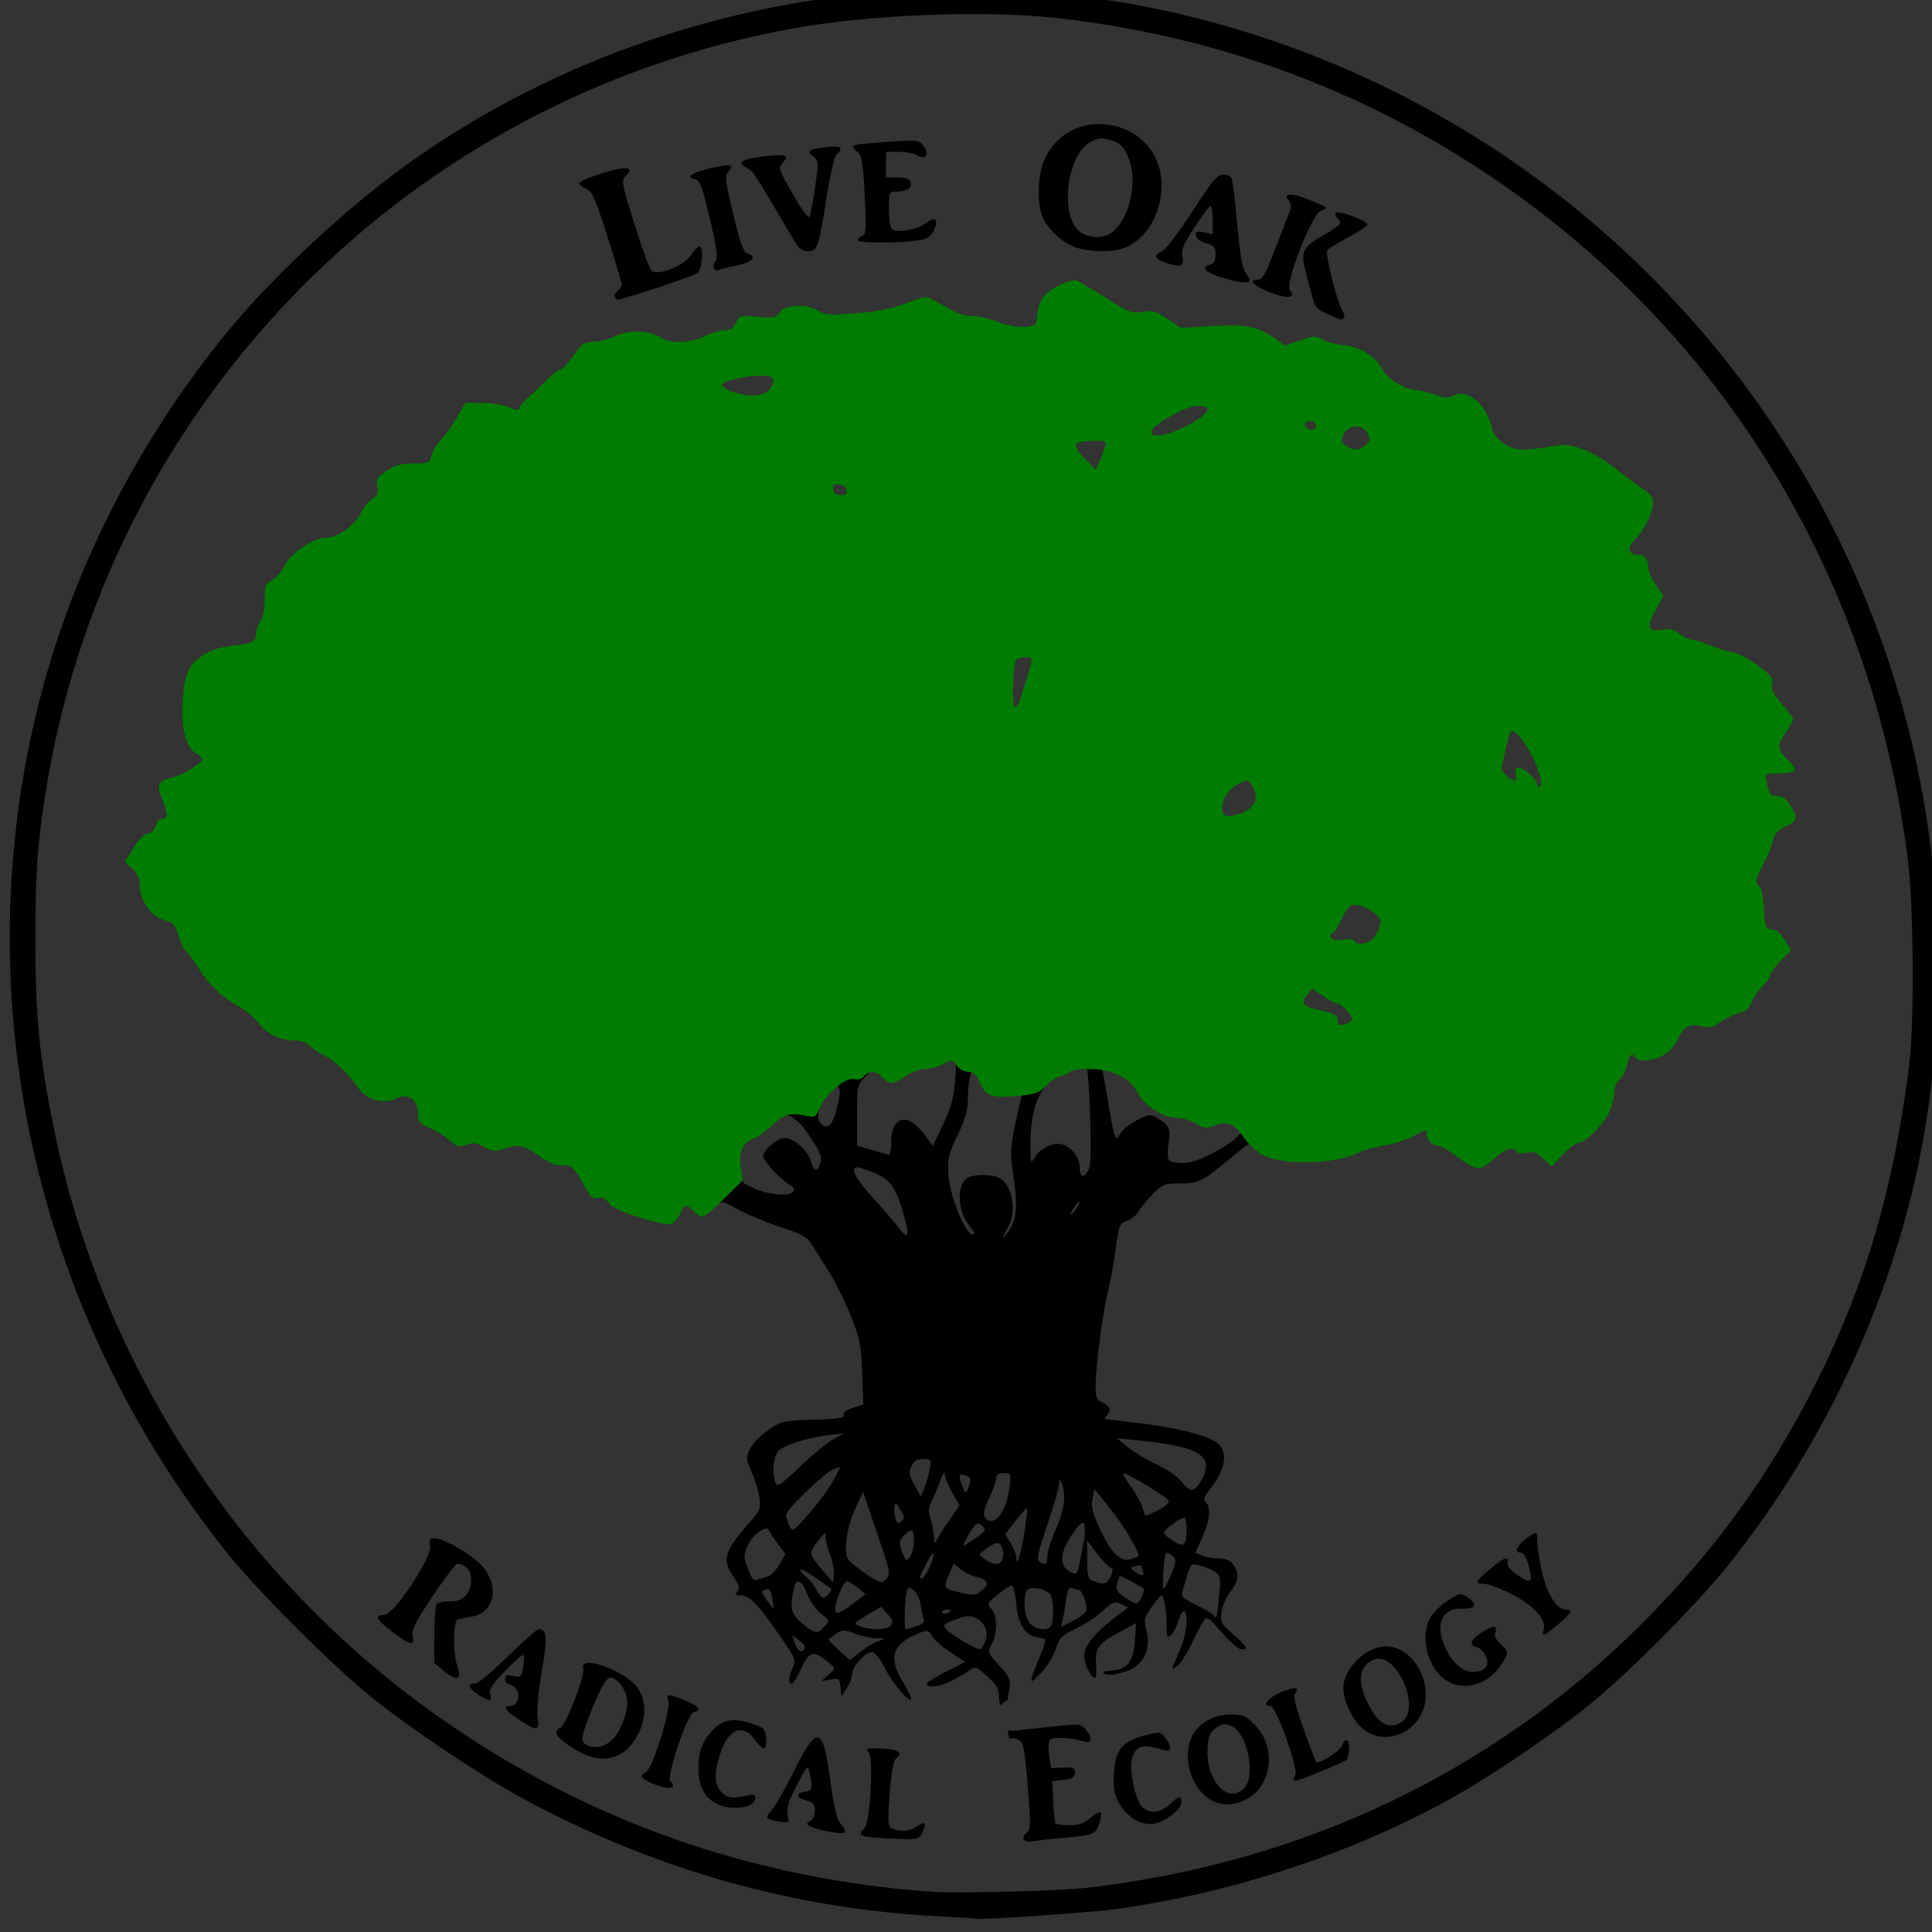 <?xml version="1.0" encoding="UTF-8" standalone="no"?>
<!-- Created with Inkscape (http://www.inkscape.org/) -->

<svg
   xmlns:dc="http://purl.org/dc/elements/1.1/"
   xmlns:cc="http://creativecommons.org/ns#"
   xmlns:rdf="http://www.w3.org/1999/02/22-rdf-syntax-ns#"
   xmlns:svg="http://www.w3.org/2000/svg"
   xmlns="http://www.w3.org/2000/svg"
   xmlns:sodipodi="http://sodipodi.sourceforge.net/DTD/sodipodi-0.dtd"
   xmlns:inkscape="http://www.inkscape.org/namespaces/inkscape"
   version="1.1"
   id="svg2"
   width="680"
   height="680"
   viewBox="0 0 680 680"
   sodipodi:docname="Radical_Ecology_Logo_vector_trace.svg"
   inkscape:version="0.92.4 (5da689c313, 2019-01-14)">
  <rect x="0" y="0" width="680" height="680" fill="#333333" stroke="none"/>
  <defs
     id="defs6" />
  <sodipodi:namedview
     pagecolor="#ffffff"
     bordercolor="#666666"
     borderopacity="1"
     objecttolerance="10"
     gridtolerance="10"
     guidetolerance="10"
     inkscape:pageopacity="0"
     inkscape:pageshadow="2"
     inkscape:window-width="1920"
     inkscape:window-height="1023"
     id="namedview4"
     showgrid="false"
     inkscape:zoom="0.4908153"
     inkscape:cx="690.28601"
     inkscape:cy="16.097826"
     inkscape:window-x="0"
     inkscape:window-y="31"
     inkscape:window-maximized="1"
     inkscape:current-layer="svg2" />
  <path
     inkscape:connector-curvature="0"
     id="path841"
     d="m -521.581,1036.8 v -340 h 340 340 v 340 340 h -340 -340 z"
     style="fill:#fcfcfc" />
  <path
     style="fill:#000000"
     d="m 329.33,674.406 c -50.422,-2.67 -99.282,-16.561 -145,-41.223 -14.464,-7.803 -39.258,-24.34 -53,-35.351 -14.287,-11.448 -40.755,-37.912 -51.884,-51.876 -67.364,-84.527 -91.755,-194.763 -65.924,-297.935 11.476,-45.837 33.293,-89.548 63.918,-128.065 C 94.096,99.007 121.689,73.13 144.83,56.755 223.261,1.259 325.543,-17.567 420.063,6.097 544.291,37.198 641.337,134.336 672.182,258.456 c 11.205,45.089 12.979,94.14 5.082,140.5 -9.139,53.65 -33.858,108.068 -69.045,152 -11.434,14.276 -35.941,38.817 -49.89,49.959 -12.827,10.247 -35.009,25.157 -48.354,32.504 -34.831,19.175 -76.418,32.852 -117.007,38.482 -9.301,1.29 -47.334,3.915 -49.139,3.391 -0.275,-0.08 -6.8,-0.479 -14.5,-0.886 z m 53,-9.945 c 75.755,-8.686 142.779,-40.467 195.073,-92.498 26.047,-25.916 45.555,-52.862 61.982,-85.617 17.213,-34.322 27.201,-68.469 32.582,-111.391 1.838,-14.664 1.59,-55.993 -0.433,-72.092 C 659.304,205.542 608.94,121.085 530.215,65.887 483,32.781 429.968,12.841 371.83,6.335 c -25.451,-2.848 -65.738,-1.235 -93,3.722 C 144.84,34.425 40.27,139.772 16.882,273.956 c -3.548,20.355 -4.494,32.622 -4.434,57.5 0.065,26.857 1.37,40.193 6.363,65 16.93,84.107 66.087,159.17 136.537,208.49 51.27,35.893 109.092,56.306 172.481,60.892 8.926,0.646 44.757,-0.259 54.5,-1.376 z m -24.31,-55.399 11.155,-1.234 c 10.784,-1.193 11.214,-1.166 12.905,0.807 2.567,2.995 2.307,5.236 -0.5,4.315 -4.089,-1.341 -10.917,-1.728 -11.967,-0.678 -0.619,0.619 -0.762,2.841 -0.357,5.542 l 0.676,4.509 4.199,-0.184 c 3.593,-0.158 4.199,0.104 4.199,1.816 0,1.583 -0.833,2.104 -4,2.5 l -4,0.5 0.36,7 c 0.198,3.85 0.562,7.338 0.809,7.75 0.247,0.412 2.413,0.75 4.813,0.75 3.251,0 5.16,-0.669 7.483,-2.624 3.779,-3.18 4.608,-2.644 3.079,1.99 -1.282,3.886 -1.878,4.111 -13.544,5.116 -3.85,0.332 -8.195,0.835 -9.655,1.119 -1.46,0.284 -2.968,0.01 -3.35,-0.609 -0.382,-0.619 0.051,-1.671 0.963,-2.338 1.514,-1.107 1.551,-2.541 0.424,-16.492 -1.055,-13.066 -1.501,-15.423 -3.079,-16.267 -1.015,-0.543 -2.285,-0.715 -2.824,-0.382 -0.567,0.35 -0.979,-0.845 -0.979,-2.837 z m -50.94,37.661 c -4.442,-0.4 -5.196,-1.238 -2.859,-3.178 1.968,-1.633 3.341,-24.503 1.597,-26.604 -1.395,-1.68 -1.206,-1.737 5.011,-1.502 5.275,0.199 7.109,1.448 4.789,3.262 -1.197,0.936 -1.823,4.131 -2.469,12.59 -0.778,10.202 -0.694,11.428 0.842,12.25 2.58,1.381 6.128,1.099 8.68,-0.689 2.894,-2.027 3.562,-1.379 2.035,1.973 -1.118,2.453 -1.606,2.618 -7.287,2.455 -3.349,-0.096 -8.002,-0.347 -10.339,-0.557 z m -17.25,-2.463 c -5.254,-1.146 -7.067,-2.458 -4.667,-3.379 1.019,-0.391 1.667,-1.753 1.667,-3.504 0,-2.344 -0.546,-3.006 -3.005,-3.643 -3.675,-0.952 -3.966,-2.665 -0.526,-3.095 2.645,-0.331 2.842,-1.125 1.657,-6.662 -0.618,-2.884 -0.76,-2.747 -4.487,4.347 -2.968,5.648 -3.71,8.021 -3.243,10.359 0.601,3.007 0.574,3.029 -3.018,2.446 -4.787,-0.777 -5.111,-1.263 -2.616,-3.928 1.157,-1.235 4.637,-7.334 7.734,-13.552 8.419,-16.901 10.33,-16.414 12.972,3.306 1.294,9.659 2.231,13.533 3.646,15.074 3.124,3.403 1.679,3.93 -6.114,2.23 z m 110.015,-3.543 c -1.93,-0.976 -4.513,-3.546 -5.79,-5.762 -1.912,-3.319 -2.25,-5.15 -1.982,-10.761 0.396,-8.297 2.811,-11.262 10.897,-13.378 5.128,-1.342 5.435,-1.311 7.109,0.729 2.554,3.111 2.305,5.318 -0.5,4.433 -7.582,-2.393 -10.136,-1.593 -11.261,3.526 -0.836,3.808 1.168,13.305 3.386,16.045 2.399,2.963 6.619,2.765 9.995,-0.469 3.271,-3.134 4.13,-3.275 4.13,-0.676 0,2.371 -5.393,6.603 -9.5,7.453 -1.953,0.404 -4.216,0.006 -6.485,-1.14 z m -147.566,-5.813 c -4.247,-2.096 -6.449,-6.291 -6.449,-12.288 0,-6.36 1.305,-9.813 5.258,-13.911 3.557,-3.688 7.446,-4.189 14.242,-1.834 3.559,1.233 4.034,1.783 4.31,4.985 0.376,4.366 -0.962,4.6 -3.768,0.658 -4.474,-6.283 -9.783,-4.038 -12.56,5.314 -1.943,6.543 -1.871,9.926 0.268,12.562 1.928,2.376 4.097,2.773 9,1.651 2.625,-0.601 3.25,-0.436 3.25,0.86 0,3.366 -8.303,4.593 -13.551,2.003 z m 174.967,-0.836 c -8.22,-3.668 -11.909,-16.631 -6.907,-24.266 2.576,-3.931 7.45,-6.339 12.841,-6.343 4.155,-0.003 5.322,0.469 8.147,3.293 5.466,5.466 6.838,13.314 3.524,20.159 -3.206,6.623 -11.367,9.94 -17.606,7.156 z m 10.585,-4.612 c 4.431,-4.431 1.183,-19.839 -4.65,-22.057 -2.226,-0.846 -3.221,-0.685 -5.296,0.858 -2.016,1.5 -2.621,2.92 -2.867,6.741 -0.743,11.501 7.015,20.255 12.813,14.458 z m -208.25,-1.733 c -3.936,-1.615 -4.73,-2.954 -2.304,-3.885 2.179,-0.836 8.804,-21.536 7.964,-24.884 -0.625,-2.49 -0.488,-2.658 1.617,-1.99 8.001,2.539 11.079,4.939 7.275,5.672 -2.112,0.407 -9.708,22.782 -8.239,24.27 2.778,2.815 -0.431,3.23 -6.312,0.817 z m 225.849,-1.002 c -0.32,-0.32 -0.126,-1.13 0.43,-1.801 1.378,-1.66 -6.67,-24.465 -8.633,-24.465 -3.177,0 -1.056,-2.874 3.525,-4.779 4.962,-2.062 6.918,-1.938 5.044,0.32 -0.715,0.861 0.18,4.579 3.008,12.508 2.214,6.205 4.207,11.464 4.429,11.687 0.916,0.916 8.501,-3.856 9.092,-5.719 0.352,-1.109 1.06,-2.017 1.573,-2.017 1.41,0 1.118,6.711 -0.317,7.294 -0.688,0.28 -4.922,2.093 -9.41,4.03 -4.488,1.937 -8.422,3.26 -8.741,2.941 z m -247.528,-8.42 c -4.406,-1.278 -12.071,-6.54 -12.071,-8.286 0,-0.74 0.613,-1.58 1.361,-1.867 1.934,-0.742 8.846,-18.465 8.108,-20.789 -1.714,-5.399 15.113,0.706 19.28,6.996 2.925,4.415 2.925,10.359 0.001,16.082 -3.65,7.143 -9.562,9.931 -16.679,7.866 z m 7.32,-5.713 c 2.78,-2.399 5.562,-9.083 5.587,-13.427 0.022,-3.726 -3.359,-8.705 -5.91,-8.705 -1.52,0 -3.568,3.593 -6.998,12.276 -3.668,9.289 -3.755,10.516 -0.821,11.683 2.669,1.062 5.539,0.418 8.141,-1.828 z m 264.433,-4.125 c -3.541,-2.919 -6.824,-9.831 -6.824,-14.369 0,-6.844 7.996,-14.638 15.018,-14.638 7.441,0 13.982,8.031 13.982,17.168 0,11.866 -13.439,19.041 -22.176,11.839 z m 13.953,-2.563 c 3.218,-2.254 3.04,-9.17 -0.397,-15.486 -2.998,-5.509 -6.921,-7.808 -10.266,-6.018 -4.667,2.497 -5.21,7.163 -1.711,14.679 3.585,7.699 7.804,10.026 12.375,6.825 z M 182.83,605.351 c -5.073,-3.325 -6.097,-4.895 -3.192,-4.895 2.826,0 3.9,-4.745 1.487,-6.575 -0.988,-0.749 -2.133,-1.376 -2.546,-1.394 -0.412,-0.018 -0.75,-0.743 -0.75,-1.611 0,-1.218 0.655,-1.436 2.861,-0.951 2.683,0.589 2.899,0.395 3.469,-3.118 0.334,-2.061 0.366,-3.989 0.07,-4.285 -0.296,-0.296 -3.183,2.198 -6.416,5.543 -4.537,4.694 -5.749,6.573 -5.314,8.236 0.703,2.688 -0.051,2.7 -4.308,0.069 -3.36,-2.077 -3.671,-3.915 -0.663,-3.915 0.87,0 5.932,-4.275 11.25,-9.5 5.318,-5.225 10.15,-9.5 10.737,-9.5 3.02,0 3.245,2.719 1.201,14.569 -1.179,6.837 -1.816,13.745 -1.492,16.18 0.682,5.122 -0.112,5.264 -6.396,1.145 z m 326.29,-13.86 c -6.423,-3.917 -9.418,-15.02 -5.891,-21.842 0.862,-1.666 3.618,-4.414 6.126,-6.107 4.349,-2.935 4.673,-3.003 7.017,-1.467 3.849,2.522 3.132,4.301 -1.658,4.11 -7.029,-0.28 -9.647,5.116 -6.332,13.052 2.351,5.628 6.25,9.218 10.012,9.218 4.312,0 6.111,-2.222 4.558,-5.63 -0.644,-1.414 -2.06,-2.803 -3.147,-3.087 -2.917,-0.763 -2.393,-2.497 1.522,-5.033 4.308,-2.791 5.833,-2.87 5.005,-0.261 -0.442,1.394 0.157,2.719 2.005,4.431 2.308,2.139 2.487,2.731 1.439,4.761 -4.53,8.775 -13.532,12.198 -20.657,7.854 z m -352.578,-3.121 -3.713,-3.06 0.015,-9.677 c 0.008,-5.322 0.366,-10.229 0.795,-10.904 0.429,-0.675 2.517,-1.162 4.64,-1.082 4.709,0.177 7.55,-2.746 7.55,-7.766 0,-3.211 -2.012,-5.424 -4.929,-5.424 -0.584,0 -4.493,5.152 -8.687,11.45 -6.183,9.284 -7.505,11.932 -6.986,14 0.906,3.611 -0.781,3.257 -7.057,-1.482 -5.832,-4.403 -6.612,-5.968 -2.977,-5.968 3.425,0 17.174,-20.723 16.234,-24.469 -0.54,-2.153 -0.296,-2.529 1.634,-2.519 3.455,0.018 13.807,6.19 17,10.135 5.824,7.195 3.811,16.087 -3.934,17.376 -2.089,0.348 -4.36,0.808 -5.048,1.023 -1.601,0.5 -1.688,11.898 -0.126,16.38 1.67,4.791 -0.063,5.572 -4.412,1.988 z m 386.802,-14.962 c 1.056,-3.328 -3.797,-8.566 -11.557,-12.474 -3.799,-1.913 -8.082,-3.479 -9.516,-3.479 -3.353,0 -2.925,-0.961 2.403,-5.389 4.771,-3.966 6.397,-4.493 5.949,-1.93 -0.174,0.996 1.091,2.626 3.104,4 5.389,3.678 5.998,3.087 4.05,-3.931 -0.593,-2.135 -1.667,-3.75 -2.494,-3.75 -2.271,0 -1.714,-1.91 1.297,-4.443 3.426,-2.883 4.842,-3.043 4.436,-0.503 -0.173,1.079 0.438,5.653 1.358,10.163 1.794,8.798 5.266,14.783 8.574,14.783 2.885,0 2.286,1.239 -2.559,5.288 -5.081,4.247 -5.956,4.536 -5.044,1.664 z M 467.139,110.509 c -3.572,-1.621 -4.357,-2.542 -5.314,-6.228 -0.618,-2.379 -1.542,-5.9 -2.053,-7.825 -2.095,-7.881 -1.531,-9.24 5.558,-13.387 6.823,-3.991 7.231,-4.482 5.317,-6.397 -0.651,-0.651 -0.89,-1.477 -0.53,-1.836 0.897,-0.897 11.214,2.904 11.214,4.132 0,0.543 -3.137,2.636 -6.971,4.651 -3.834,2.015 -7.122,4.116 -7.307,4.67 -0.539,1.618 3.715,18.423 5.262,20.783 1.282,1.957 1.108,3.419 -0.401,3.362 -0.321,-0.012 -2.469,-0.878 -4.775,-1.925 z m -250.739,-5.94 c -0.301,-0.488 0.122,-1.443 0.941,-2.122 0.819,-0.68 1.489,-1.719 1.489,-2.309 0,-0.591 -2.27,-8.204 -5.045,-16.919 -4.338,-13.626 -5.389,-15.976 -7.5,-16.779 -1.35,-0.513 -2.455,-1.375 -2.455,-1.915 0,-0.54 3.674,-2.142 8.164,-3.56 8.376,-2.646 11.481,-2.296 8.254,0.931 -1.614,1.614 -1.442,2.567 3.045,16.886 2.615,8.347 5.277,15.73 5.914,16.408 2.02,2.149 11.479,-1.533 14.019,-5.457 1.157,-1.787 2.553,-3.093 3.103,-2.903 1.383,0.478 0.795,7.778 -0.744,9.229 -1.023,0.965 -26.239,9.399 -28.1,9.399 -0.296,0 -0.784,-0.399 -1.086,-0.887 z m 230.987,-1.53 c -6.011,-2.265 -8.398,-4.584 -4.718,-4.584 1.616,0 2.73,-1.895 5.73,-9.75 2.048,-5.362 4.336,-11.275 5.085,-13.139 0.994,-2.474 1.066,-3.744 0.268,-4.706 -2.353,-2.835 0.256,-3.187 6.241,-0.841 7.463,2.925 7.738,3.168 4.81,4.251 -3.146,1.164 -12.659,25.654 -10.824,27.865 2.283,2.75 -0.632,3.15 -6.592,0.904 z m -17.478,-5.406 c -5.798,-1.819 -7.435,-3.59 -4.12,-4.456 1.495,-0.391 2.041,-1.354 2.041,-3.599 0,-2.618 -0.473,-3.188 -3.248,-3.907 -1.928,-0.5 -3.392,-1.587 -3.601,-2.674 -0.3,-1.557 0.112,-1.739 2.748,-1.212 l 3.101,0.62 v -4.975 c 0,-2.736 -0.338,-4.969 -0.75,-4.962 -0.412,0.007 -2.943,3.384 -5.624,7.504 -3.986,6.126 -4.765,8.037 -4.275,10.487 0.682,3.409 -0.675,3.824 -6.202,1.898 -3.716,-1.295 -4.001,-2.557 -0.899,-3.97 1.238,-0.564 6.003,-6.854 10.589,-13.979 6.804,-10.569 8.772,-12.953 10.691,-12.953 1.293,0 2.678,0.528 3.076,1.173 0.399,0.645 1.301,7.846 2.004,16.003 0.867,10.049 1.781,15.546 2.834,17.05 0.855,1.221 1.555,2.569 1.555,2.997 0,1.228 -4.029,0.803 -9.921,-1.045 z M 251.313,94.428 c -0.36,-0.583 -0.124,-1.7 0.525,-2.482 0.923,-1.112 0.491,-4.354 -1.976,-14.856 -2.722,-11.586 -3.455,-13.512 -5.327,-14.001 -3.291,-0.861 -1.071,-2.337 5.986,-3.984 6.686,-1.56 8.144,-1.23 5.837,1.32 -1.31,1.447 -1.114,3.144 1.724,14.984 2.461,10.267 3.611,13.459 4.975,13.816 3.697,0.967 1.708,3.102 -3.976,4.271 -3.163,0.65 -6.056,1.364 -6.431,1.587 -0.374,0.223 -0.976,-0.072 -1.336,-0.655 z m 29.122,-8.223 c -0.793,-1.238 -4.452,-7.425 -8.131,-13.75 -3.679,-6.325 -7.203,-11.85 -7.832,-12.278 -0.628,-0.428 -1.817,-1.207 -2.642,-1.732 -2.356,-1.497 0.269,-2.679 7.724,-3.477 7.244,-0.776 8.338,-0.344 5.913,2.335 -1.594,1.762 -1.407,2.343 3.55,11.006 3.211,5.613 5.497,8.663 5.917,7.896 0.376,-0.687 1.268,-5.412 1.981,-10.5 1.235,-8.807 1.204,-9.318 -0.643,-10.668 -2.58,-1.887 -1.711,-2.526 4.422,-3.252 5.194,-0.615 6.517,0.279 3.777,2.553 -0.793,0.658 -2.282,7.056 -3.577,15.372 -2.678,17.198 -3.216,18.745 -6.519,18.745 -1.497,0 -3.076,-0.902 -3.94,-2.25 z m 96.895,0.354 c -4.708,-2.18 -8.909,-6.408 -10.536,-10.604 -1.851,-4.775 -1.48,-14.546 0.744,-19.573 9.328,-21.086 41.17,-14.416 41.27,8.645 0.043,9.951 -5.093,18.881 -12.696,22.076 -4.615,1.939 -14.006,1.668 -18.782,-0.544 z m 15.1,-5.614 c 5.763,-5.763 7.977,-18.135 4.609,-25.75 -1.701,-3.844 -2.69,-4.804 -5.962,-5.785 -3.281,-0.983 -4.439,-0.908 -7.075,0.455 -9.149,4.731 -11.241,28.347 -2.87,32.392 3.988,1.927 8.594,1.392 11.298,-1.313 z m -90.6,3.617 c 0,-0.491 0.721,-1.17 1.602,-1.508 1.41,-0.541 1.518,-2.261 0.9,-14.357 -0.621,-12.153 -0.937,-13.928 -2.738,-15.349 -1.12,-0.884 -1.638,-1.852 -1.15,-2.152 0.487,-0.3 5.885,-0.868 11.996,-1.263 10.882,-0.703 11.143,-0.67 12.741,1.611 2.073,2.96 0.565,4.963 -2.362,3.135 -1.079,-0.674 -3.993,-1.225 -6.475,-1.225 h -4.514 v 4.5 4.5 h 4.031 c 2.774,0 4.223,0.499 4.646,1.601 0.756,1.97 -1.274,3.363 -4.927,3.384 -2.681,0.015 -2.75,0.159 -2.735,5.765 0.008,3.163 0.409,6.371 0.889,7.13 1.201,1.897 9.147,0.654 12.455,-1.948 3.067,-2.412 4.271,-1.02 2.434,2.814 -1.051,2.193 -2.233,2.892 -5.807,3.43 -6.669,1.005 -20.987,0.958 -20.987,-0.069 z"
     id="path817"
     inkscape:connector-curvature="0"
     sodipodi:nodetypes="sssssssssssssscssssssssssssssscsscscccsccscsssscccscccccccsscsscccccscssscccsssccccssssssssccsscccsscscsccsssscscssccsccsccsccsccscsccsccscccscssssssssssscssssssscccsccsssscscccscsscssccsccccccssscssccccccccssscscsccsscccscsccscscccccssssscsccscscsssccsscssssssscscsssscscscsscccsscssscccsssscscscscsscssccssscsscsscccsscsscccssscscsss" />
  <g
     id="g852"
     transform="translate(1898.529,-12.4)">
    <path
       sodipodi:nodetypes="cccccccccccccccccccccccccssccccccccccccccccccsccccsccscsscccccccscsccccccsccscccccccscscccscccccssccccccccccsccccccscsccccsccccccssscscccscscccccccscssccccccscccccccccccsccccscccccsccscsccsccccccccccscccccscccccsccccscccsccccccsccssccccssscsccssccccscccscccccccccccccccccccccccccccccccccccscccccccccccccccccsccscccccsccccsccccccscccccscccccccscccsccccccccccccccsccccccscccccccccsccccccccccccccscccccsccsccccccccccccccccccccccccccccccssscssccccccccccccccscccccccccccc"
       inkscape:connector-curvature="0"
       id="path819"
       d="m -1562.387,383.904 -0.029,0.041 c 0.395,0.197 0.445,3.818 0.103,8.23 -0.508,6.565 -1.378,9.817 -4.266,15.924 l -3.631,7.674 -2.869,-3.961 c -1.579,-2.179 -4.087,-4.425 -5.574,-4.99 -3.722,-1.415 -6.229,1.688 -6.229,7.713 v 0 c 0,2.414 -0.338,4.337 -0.75,4.273 -0.412,-0.064 -3.112,-0.804 -6,-1.645 l -5.25,-1.527 v -10.605 c 0,-10.439 0.053,-10.657 3.051,-13.855 0.925,-0.987 1.858,-1.844 2.611,-2.441 l -12.938,4.344 c 0.159,0.156 1.259,2.934 1.252,3.574 -0.011,0.975 -0.595,3.992 -1.299,6.705 -1.503,5.797 -3.732,7.125 -6.012,3.646 -0.722,-1.101 -0.044,-4.512 0.076,-4.861 l -10.809,1.608 -1.581,0.748 c 1.595,0.221 4.803,1.754 7.999,6.395 4.644,6.742 5.374,8.395 4.744,10.75 -0.928,3.471 -2.365,3.202 -3.357,-0.629 -0.922,-3.557 -6.061,-8.088 -9.174,-8.088 -2.625,0 -7.568,4.187 -7.568,6.41 0,1.635 6.314,8.434 9.426,10.15 1.127,0.622 1.619,1.554 1.19,2.25 -1.16,1.878 -8.663,1.272 -13.916,-1.123 -3.354,-1.529 -4.315,-2.051 -3.932,-2.869 l -8.32,8.24 -0.01,0.008 c 1.124,-0.908 2.123,-0.399 6.967,2.232 3.35,1.82 10.06,4.587 14.91,6.146 6.731,2.164 9.194,3.454 10.4,5.445 0.869,1.435 3.475,5.547 5.791,9.139 2.316,3.591 5.941,10.791 8.055,16 3.492,8.606 3.881,10.487 4.244,20.607 l 0.4,11.139 -3.674,1.213 c -2.335,0.771 -3.489,1.691 -3.168,2.527 0.394,1.027 -1.946,1.387 -10.682,1.648 -10.81,0.323 -11.348,0.448 -15.994,3.674 -2.644,1.836 -5.508,4.806 -6.363,6.6 -1.454,3.05 -1.415,3.579 0.611,8.158 1.192,2.694 2.42,6.752 2.731,9.018 0.503,3.667 0.186,4.548 -2.873,8.004 -9.592,10.836 -10.475,13.632 -6.26,19.844 1.987,2.929 2.288,4.043 1.379,5.139 -0.941,1.133 -0.7,1.4 1.273,1.4 2.984,0 5.819,2.94 13.518,14.021 5.653,8.138 5.864,8.658 4.652,11.5 -1.57,3.682 -1.676,5.479 -0.324,5.479 0.57,0 1.858,-1.92 2.863,-4.266 2.889,-6.739 4.411,-7.5 8.6,-4.305 1.926,1.469 3.502,2.915 3.502,3.211 0,0.296 -1.012,1.43 -2.25,2.521 l -2.25,1.984 3.189,-0.537 c 2.991,-0.503 3.209,-0.336 3.5,2.678 l 0.31,3.213 1.805,-2.66 c 0.993,-1.462 1.857,-3.712 1.92,-5 0.142,-2.899 4.52,-7.84 6.947,-7.84 1.184,0 2.796,1.964 4.719,5.75 2.847,5.607 9.109,12.791 9.109,10.451 0,-0.645 -1.35,-3.365 -3,-6.047 -5.033,-8.179 -3.53,-12.946 5.238,-16.609 3.631,-1.517 3.748,-1.497 5.356,0.957 0.904,1.38 3.866,3.948 6.584,5.709 l 4.941,3.203 -6.486,3.27 c -7.551,3.807 -8.944,5.316 -4.904,5.316 2.82,0 7.277,-1.918 12.445,-5.354 2.663,-1.771 2.692,-1.762 6.75,1.904 3.265,2.95 4.076,4.365 4.076,7.123 0,1.992 0.412,3.188 0.979,2.838 0.626,-1.539 2.478,-1.026 2.211,-2.906 l 0.519,-3.201 c 0.442,-2.723 -0.106,-3.879 -3.658,-7.732 -4.132,-4.482 -4.159,-4.564 -2.613,-7.553 2.056,-3.976 1.995,-9.984 -0.125,-12.326 -1.602,-1.77 -1.49,-2.023 2.217,-5.078 2.146,-1.769 4.366,-3.215 4.936,-3.215 0.569,0 1.26,2.721 1.535,6.047 0.582,7.041 2.906,11.173 6.762,12.023 1.506,0.332 3.054,0.676 3.441,0.766 0.387,0.089 -0.435,2.864 -1.828,6.164 -4.05,9.597 -3.979,10.495 0.445,5.742 2.179,-2.341 4.533,-6.184 5.229,-8.541 1.123,-3.805 1.891,-4.582 6.857,-6.926 3.076,-1.452 7.372,-4.277 9.545,-6.277 3.571,-3.287 4.196,-3.524 6.5,-2.463 l 2.549,1.174 -3.5,2.627 c -8.049,6.039 -12,10.749 -12,14.309 0,3.201 2.258,7.855 3.812,7.855 0.385,0 0.544,-1.978 0.352,-4.395 -0.472,-5.94 0.622,-7.537 7.881,-11.496 l 6.215,-3.389 -0.447,6.178 c -0.536,7.405 -2.862,10.405 -8.164,10.523 -1.897,0.042 -3.212,0.466 -2.92,0.941 0.814,1.326 7.659,0.083 10.77,-1.955 4.158,-2.724 5.781,-7.409 4.43,-12.777 -1.023,-4.063 -0.902,-4.65 1.736,-8.461 1.559,-2.252 3.117,-4.112 3.461,-4.133 0.904,-0.055 1.875,5.492 1.875,10.709 0,3.878 0.205,4.328 1.494,3.258 0.822,-0.683 2.014,-2.973 2.648,-5.09 0.634,-2.117 1.538,-3.612 2.006,-3.322 1.679,1.038 0.806,8.454 -1.649,14.004 -3.044,6.883 -3.07,7.218 -0.353,4.809 1.181,-1.048 3.645,-5.167 5.475,-9.154 1.83,-3.987 3.79,-7.25 4.354,-7.25 0.564,0 1.745,0.853 2.625,1.898 5.067,6.017 8.388,9.102 9.801,9.102 2.487,0 1.958,-0.934 -3.008,-5.305 -4.25,-3.741 -4.569,-4.346 -4.106,-7.805 0.277,-2.062 1.675,-5.288 3.107,-7.166 2.988,-3.917 3.257,-6.349 1.049,-9.502 -1.086,-1.551 -2.578,-2.223 -4.936,-2.223 -1.858,0 -4.516,-0.432 -5.906,-0.961 l -2.527,-0.961 2.463,-5.568 c 2.685,-6.071 3.135,-10.44 1.266,-12.309 -0.93,-0.93 -0.709,-1.812 0.992,-3.949 5.609,-7.049 6.894,-12.729 3.68,-16.281 -2.541,-2.808 -12.802,-5.645 -26.934,-7.447 -6.577,-0.839 -12.404,-1.523 -12.949,-1.523 -0.545,0 -0.453,-0.541 0.207,-1.201 1.859,-1.859 1.434,-3.372 -1.299,-4.617 -2.162,-0.985 -2.5,-1.79 -2.5,-5.949 0,-6.737 2.584,-26.651 4.312,-33.232 0.794,-3.025 2.01,-9.64 2.701,-14.699 1.187,-8.696 1.408,-9.253 4.043,-10.172 1.533,-0.534 3.308,-1.942 3.943,-3.129 0.635,-1.187 2.866,-3.921 4.959,-6.078 3.548,-3.656 4.193,-3.922 9.49,-3.922 6.853,0 7.91,-0.521 17.84,-8.77 5.811,-4.827 7.397,-5.996 8.641,-5.504 -1.991,-2.946 -4.005,-5.192 -4.236,-5.447 0.108,2.305 -3.431,5.334 -10.705,9.156 -6.283,3.301 -9.85,4.024 -14.217,2.879 -1.477,-0.387 -1.64,-1.289 -1.125,-6.213 0.567,-5.428 0.444,-5.886 -2.156,-7.932 -1.518,-1.194 -3.393,-2.17 -4.166,-2.17 -2.456,0 -9.217,3.929 -10.326,6.002 -0.588,1.098 -1.41,1.998 -1.826,1.998 -0.416,0 -1.528,-4.838 -2.473,-10.75 -0.944,-5.912 -2.008,-11.83 -2.363,-13.148 -0.357,-1.326 -0.432,-1.892 0.123,-2.002 -4.226,-0.765 -5.801,-0.113 -5.801,-0.113 l -0.236,0.18 c 0.064,0.023 0.125,0.047 0.164,0.086 1.244,1.243 2.288,33.926 1.164,36.395 -1.694,3.717 -3.35,3.527 -3.35,-0.385 0,-4.029 -3.989,-8.287 -7.707,-8.227 -3.107,0.05 -6.748,2.276 -8.299,5.074 -1.202,2.169 -1.326,1.742 -1.344,-4.609 -0.029,-10.221 1.952,-17.275 6.107,-21.75 1.746,-1.88 3.789,-3.433 4.805,-3.695 -0.014,-0.003 -0.026,-0.005 -0.039,-0.008 -5.178,-1.171 -14.678,6.934 -14.678,6.934 l -0.057,0.07 c 0.901,0.054 0.879,0.599 0.539,2.061 -3.767,16.172 -4.006,18.339 -2.861,25.859 1.658,10.897 1.436,16.018 -0.857,19.779 -1.09,1.788 -2.205,3.25 -2.481,3.25 -0.275,0 0.391,-1.462 1.48,-3.25 3.349,-5.493 1.781,-15.186 -2.859,-17.67 -2.527,-1.353 -8.682,-1.403 -11.135,-0.09 -4.076,2.181 -3.728,11.821 0.613,16.98 1.788,2.125 2.118,3.029 1.107,3.029 -2.548,0 -8.118,-13.697 -8.541,-21 -0.337,-5.819 0,-7.284 3.213,-13.973 2.479,-5.158 3.592,-8.874 3.602,-12 0.016,-6.553 1.058,-11.852 2.279,-11.76 z m -34.555,39.355 c 0.345,-0.004 0.782,0.075 1.31,0.242 10.248,3.244 11.874,5.027 15.238,16.693 2.192,7.601 1.588,8.831 -2.016,4.1 -1.621,-2.128 -5.767,-6.943 -9.211,-10.699 -5.712,-6.228 -7.739,-10.31 -5.322,-10.336 z m 78.356,12.016 c 0.338,-0.063 0.021,0.765 -0.807,2.027 -0.945,1.443 -1.908,2.623 -2.139,2.623 -0.723,0 1.605,-3.855 2.76,-4.568 0.076,-0.047 0.137,-0.073 0.186,-0.082 z m -82.795,81.572 -3.828,2.102 c -2.105,1.156 -7.387,5.503 -11.736,9.658 -6.823,6.519 -8.007,7.3 -8.637,5.688 -1.331,-3.406 -0.806,-9.153 1.022,-11.172 1.929,-2.131 10.241,-4.728 18.18,-5.678 z m 96,1.807 7,0.67 c 22.976,2.197 28.096,5.785 21.908,15.352 -1.933,2.989 -3.412,2.766 -6.363,-0.961 -1.35,-1.705 -5.175,-4.337 -8.5,-5.848 -3.325,-1.511 -7.845,-4.202 -10.045,-5.98 z m -68.228,7.271 c 2.864,0 2.931,0.11 2.254,3.719 -0.384,2.045 -1.227,5.014 -1.873,6.598 l -1.176,2.879 -2.256,-4.014 c -1.914,-3.405 -2.077,-4.405 -1.078,-6.598 0.879,-1.929 1.926,-2.584 4.129,-2.584 z m -29.033,2.789 -2.732,5.021 c -1.503,2.762 -5.329,7.945 -8.5,11.518 -5.731,6.457 -5.773,6.481 -6.887,4.037 -0.616,-1.353 -1.119,-3.012 -1.119,-3.688 0,-1.818 14.115,-15.359 16.869,-16.182 z m 36.453,2.062 c 0.145,-0.046 0.23,0.169 0.25,0.648 0.045,1.1 1.221,3.992 2.613,6.428 l 2.531,4.428 -3.793,5.471 c -2.086,3.008 -4.099,6.191 -4.473,7.072 -0.447,1.054 -0.704,0.54 -0.75,-1.5 -0.039,-1.705 -0.568,-4.527 -1.176,-6.27 -0.891,-2.556 -0.782,-3.85 0.566,-6.691 0.919,-1.938 2.286,-5.191 3.035,-7.23 0.545,-1.483 0.953,-2.279 1.195,-2.355 z m 20.947,0.148 c 2.586,0 2.627,0.102 2.035,5.096 -0.332,2.803 -1.431,6.513 -2.443,8.246 -2.074,3.552 -4.351,4.423 -6.088,2.33 -0.918,-1.106 -0.63,-2.579 1.332,-6.793 1.377,-2.959 2.516,-6.166 2.516,-7.129 0.01,-1.222 0.805,-1.75 2.648,-1.75 z m 42.121,0 c 1.539,0 15.627,8.54 15.992,9.695 0.208,0.658 -1.432,2.12 -3.647,3.25 -2.214,1.13 -4.22,2.055 -4.457,2.055 -0.237,0 -0.743,-1.234 -1.121,-2.742 -0.378,-1.508 -2.225,-4.883 -4.106,-7.5 -1.88,-2.617 -3.079,-4.758 -2.662,-4.758 z m -57.084,0.525 c 0.312,-0.038 0.751,0.034 1.324,0.184 1.1,0.288 1.969,1.033 1.93,1.656 -0.039,0.623 -0.44,2.035 -0.891,3.135 -0.761,1.858 -0.898,1.799 -1.93,-0.816 -1.161,-2.945 -1.369,-4.045 -0.434,-4.158 z m 34.584,1.65 c 0.125,-0.058 0.342,0.398 0.74,1.324 1.69,3.934 0.995,9.555 -2,16.16 -1.65,3.639 -3,7.903 -3,9.477 0,2.981 -0.598,3.404 -2.822,1.994 -1.049,-0.665 -0.483,-3.304 2.75,-12.803 2.239,-6.58 4.104,-13.058 4.143,-14.396 0.033,-1.127 0.065,-1.698 0.189,-1.756 z m 12.307,3.4 5.219,6.449 c 5.162,6.379 11.11,16.464 10.19,17.273 -0.262,0.23 -1.637,0.697 -3.059,1.037 -3.455,0.827 -6.891,-2.8 -10.783,-11.383 -2.311,-5.096 -2.811,-7.295 -2.266,-9.959 z m -81.455,0.939 4.922,14.484 c 4.69,13.799 4.842,14.568 3.174,16.236 -1.668,1.668 -1.989,1.593 -6.752,-1.615 -2.75,-1.852 -5.608,-4.101 -6.351,-4.996 -2.026,-2.441 -0.942,-11.116 2.264,-18.117 z m 11.475,4.271 c 0.329,-0.012 0.836,0.636 1.652,2.025 1.509,2.568 1.548,3.119 0.291,4.162 -1.187,0.985 -1.56,0.747 -2.076,-1.309 -0.346,-1.38 -0.479,-3.252 -0.293,-4.16 0.095,-0.465 0.229,-0.711 0.426,-0.719 z m 46.195,1.662 c 0.214,0.214 -0.162,3.912 -0.836,8.219 -1.231,7.868 -2.853,12.847 -2.916,8.949 -0.017,-1.035 -0.901,-3.29 -1.965,-5.012 l -1.934,-3.129 3.631,-4.709 c 1.997,-2.59 3.805,-4.532 4.019,-4.318 z m 55.397,3.189 c 0.087,0.003 0.155,0.026 0.199,0.07 0.343,0.343 0.617,2.236 0.607,4.207 -0.024,5.513 -0.994,6.314 -4.76,3.93 -1.774,-1.123 -3.225,-2.395 -3.225,-2.826 0,-1.135 5.865,-5.429 7.178,-5.381 z m -35.641,1.764 c 0.404,0.008 0.516,0.673 0.58,2.225 0.065,1.58 0,3.323 -0.15,3.873 -0.149,0.55 -0.765,3.572 -1.369,6.717 -1.086,5.657 -1.124,5.704 -3.598,4.477 -3.493,-1.732 -3.723,-5.786 -0.629,-11.066 1.382,-2.358 3.214,-4.869 4.07,-5.58 0.505,-0.419 0.853,-0.649 1.096,-0.645 z m -36.941,0.285 c 0.346,-0.028 0.676,0.123 1.029,0.416 0.755,0.627 1.375,1.475 1.375,1.885 0,0.41 -1.83,1.956 -4.066,3.436 -3.987,2.638 -4.044,2.646 -2.846,0.383 2.297,-4.339 3.469,-6.036 4.508,-6.119 z m -74.512,1.746 c 0.349,-0.029 0.583,0.066 0.658,0.293 0.189,0.568 1.631,2.76 3.205,4.871 l 2.861,3.836 -2.15,3.736 c -1.183,2.055 -3.122,3.981 -4.311,4.279 -1.189,0.298 -2.814,0.792 -3.611,1.098 -1.363,0.523 -2.193,-0.854 -4.133,-6.854 -0.871,-2.694 1.74,-8.033 4.959,-10.143 1.038,-0.68 1.94,-1.069 2.522,-1.117 z m 50.922,0.723 c 0.798,-0.119 0.994,1.005 0.994,3.652 0,2.095 -0.586,4.608 -1.301,5.586 -1.21,1.655 -1.383,1.596 -2.5,-0.855 -1.637,-3.592 -1.513,-4.947 0.629,-6.885 1.003,-0.907 1.699,-1.426 2.178,-1.498 z m -30.303,0.943 c 0.255,-0.034 0.262,0.52 0.273,1.629 0.012,1.226 0.732,4.002 1.598,6.166 0.866,2.164 1.429,5.195 1.25,6.734 l -0.324,2.799 -4.184,-4.906 c -4.428,-5.193 -4.436,-5.451 -0.367,-10.521 0.998,-1.244 1.499,-1.866 1.754,-1.9 z m 92.297,2.611 3.477,4.553 c 1.912,2.504 4.044,4.743 4.738,4.975 1.003,0.334 1.012,0.967 0.045,3.09 -1.284,2.818 -2.352,3.111 -6.01,1.641 -2.018,-0.811 -2.25,-1.591 -2.25,-7.58 z m -31.736,0.893 c 0.728,-0.048 1.191,0.377 1.643,1.221 0.545,1.018 0.737,2.825 0.426,4.014 -0.675,2.583 -3.016,2.772 -6.254,0.504 -2.294,-1.607 -2.309,-1.702 -0.473,-3.074 2.349,-1.755 3.722,-2.602 4.658,-2.664 z m 59.633,3.396 c 0.396,0 1.408,0.562 2.246,1.25 1.355,1.111 1.284,1.832 -0.643,6.498 -1.192,2.887 -2.355,5.065 -2.584,4.838 -0.709,-0.703 0.217,-12.586 0.98,-12.586 z m -82.051,0.27 c 0.405,0.108 -0.023,2.031 -1.531,5.195 -0.927,1.944 -2.052,3.535 -2.5,3.535 -1.093,0 -1.145,0.166 1.689,-5.42 1.208,-2.381 2.027,-3.395 2.342,-3.311 z m 7.123,3.561 2.562,2.016 c 1.409,1.109 3.886,2.307 5.504,2.662 4.028,0.885 4.714,2.468 2.014,4.654 -2.504,2.028 -2.707,2.039 -8.799,0.574 -4.753,-1.143 -4.85,-1.364 -2.766,-6.354 z m 84.557,0.287 c 0.466,-0.017 1.047,0.147 1.857,0.309 1.657,0.331 4.073,1.297 5.369,2.146 2.235,1.464 2.321,1.919 1.672,8.736 -0.744,7.812 -0.896,8.356 -1.883,6.76 -0.362,-0.586 -3.124,-2.232 -6.139,-3.658 -4.031,-1.907 -5.355,-3.032 -5.006,-4.252 2.376,-8.301 2.732,-9.989 4.129,-10.041 z m -18.686,0.311 c 0.103,0.012 0.16,0.039 0.16,0.084 0,0.179 0.274,1.036 0.608,1.906 0.736,1.919 -0.483,1.991 -2.881,0.172 -1.678,-1.273 -1.665,-1.374 0.25,-1.875 0.835,-0.218 1.555,-0.323 1.863,-0.287 z m -119.658,1.385 c 0.85,0.035 4.631,2.449 10.711,6.854 0.216,0.156 -0.177,0.97 -0.873,1.809 -1.79,2.157 -2.343,1.945 -4.486,-1.725 -1.044,-1.788 -2.717,-3.838 -3.717,-4.557 -1,-0.719 -1.816,-1.732 -1.816,-2.25 0,-0.093 0.06,-0.136 0.182,-0.131 z m 112.391,2.396 c 0.935,0.196 6.897,3.365 8.34,4.467 0.227,0.173 -0.101,1.443 -0.729,2.82 -1.365,2.997 -1.744,3.008 -5.955,0.191 -2.669,-1.787 -3.16,-2.646 -2.668,-4.686 0.331,-1.374 0.734,-2.63 0.894,-2.791 0.015,-0.015 0.055,-0.015 0.117,-0.002 z m -96.072,1.83 c 0.55,0.018 2.236,1.045 3.748,2.283 l 2.75,2.252 -5.018,3.746 c -4.029,3.008 -5.134,3.446 -5.604,2.223 -0.706,-1.84 2.712,-10.549 4.123,-10.504 z m -17.195,0.111 c 0.908,-0.071 2.011,1.391 3.137,4.338 0.943,2.469 3.124,5.592 4.846,6.939 3.081,2.411 3.102,2.484 1.268,4.512 -2.477,2.737 -3.428,2.613 -7.828,-1.014 -3.884,-3.202 -4.416,-5.228 -3.102,-11.801 0.387,-1.935 0.974,-2.919 1.68,-2.975 z m 96.035,2.205 c 0.118,0.007 0.242,0.038 0.377,0.09 0.795,0.305 1.804,0.555 2.242,0.555 1.234,0 3.337,5.784 2.703,7.436 -0.311,0.81 -2.448,2.434 -4.748,3.607 l -4.182,2.133 0.666,-2.838 c 0.366,-1.561 0.937,-4.775 1.27,-7.143 0.394,-2.801 0.845,-3.888 1.672,-3.84 z m -56.799,0.047 c 1.33,0.094 3.349,2.69 3.752,5.52 0.281,1.967 0.807,4.312 1.17,5.209 0.489,1.21 -0.169,1.92 -2.551,2.75 -1.766,0.616 -3.482,1.12 -3.812,1.121 -0.646,0.002 -0.285,-11.663 0.426,-13.775 0.205,-0.609 0.572,-0.856 1.016,-0.824 z m 43.592,0.031 c 1.792,0.006 4.165,0.683 5.617,1.826 1.291,1.017 1.714,8.366 0.643,11.158 -0.848,2.209 -5,1.974 -7.393,-0.418 -2.094,-2.094 -2.783,-9.219 -1.141,-11.809 0.332,-0.523 1.198,-0.761 2.273,-0.758 z m -93.492,0.32 c 0.75,0.094 1.117,0.973 1.504,3.137 0.354,1.985 0.577,3.686 0.494,3.781 -0.083,0.095 -1.162,-1.249 -2.397,-2.986 -2.069,-2.913 -2.108,-3.208 -0.494,-3.781 0.35,-0.124 0.643,-0.182 0.893,-0.15 z m 39.859,6.252 2.289,2.598 c 1.794,2.036 2.037,2.899 1.127,3.996 -1.325,1.597 -7.219,1.75 -10.895,0.283 -2.435,-0.972 -2.391,-1.039 2.5,-3.932 z m 23,0.994 c 0.825,0 1.5,0.176 1.5,0.393 0,0.216 -0.675,0.652 -1.5,0.969 -0.825,0.317 -1.5,0.14 -1.5,-0.393 0,-0.533 0.675,-0.969 1.5,-0.969 z m 8,2.33 c 0.736,0.029 1.394,0.212 2.107,0.537 3.355,1.529 4.781,4.978 3.477,8.41 -0.569,1.497 -1.384,2.701 -1.81,2.676 -1.688,-0.101 -9.877,-4.854 -11.547,-6.701 -1.728,-1.911 -1.655,-2.009 2.842,-3.727 2.266,-0.865 3.706,-1.244 4.932,-1.195 z m -44.129,5.021 c 0.879,-0.015 1.916,0.346 3.731,1.072 2.167,0.867 5.617,1.615 7.668,1.662 3.552,0.082 3.599,0.125 0.984,0.912 -1.51,0.454 -4.444,2.171 -6.521,3.816 l -3.775,2.992 -3.728,-3.418 c -2.05,-1.879 -3.729,-3.583 -3.729,-3.787 0,-0.204 1.161,-1.132 2.58,-2.062 1.189,-0.779 1.912,-1.172 2.791,-1.188 z m -18.275,1.627 2.418,1.762 c 1.33,0.968 2.292,2.182 2.139,2.697 -0.647,2.179 -2.502,1.433 -3.49,-1.402 z"
       style="fill:#000000" />
    <path
       style="fill:#007c00"
       d="m -1673.662,440.853 c -6.007,-1.842 -9.376,-3.454 -10.593,-5.068 -1.289,-1.709 -2.36,-2.185 -3.853,-1.711 -1.745,0.554 -2.587,-0.287 -5.388,-5.383 -3.209,-5.837 -4.03,-6.436 -8.375,-6.109 -1.109,0.083 -4.258,-1.442 -6.997,-3.389 -5.349,-3.803 -7.341,-4.185 -12.484,-2.392 -2.766,0.964 -3.845,0.853 -6.717,-0.694 -2.785,-1.5 -3.959,-1.639 -6.317,-0.75 -2.535,0.957 -3.232,0.781 -5.6,-1.413 -1.487,-1.379 -4.654,-3.342 -7.037,-4.364 -3.524,-1.51 -4.333,-2.343 -4.333,-4.458 0,-5.744 -3.405,-8.346 -7.887,-6.028 -3.894,2.014 -9.999,0.532 -12.613,-3.062 -4.348,-5.976 -8.712,-10.252 -12.113,-11.866 -1.961,-0.931 -4.426,-2.552 -5.477,-3.603 -1.051,-1.051 -3.148,-1.913 -4.661,-1.916 -5.71,-0.012 -10.094,-2.009 -13.304,-6.063 -1.746,-2.204 -4.91,-4.893 -7.032,-5.976 -5.57,-2.841 -10.267,-7.264 -14.054,-13.234 -1.823,-2.872 -3.902,-5.678 -4.622,-6.235 -0.72,-0.557 -1.896,-3.003 -2.614,-5.435 -1.151,-3.897 -1.769,-4.553 -5.198,-5.515 -4.539,-1.274 -8.382,-6.91 -8.409,-12.335 -0.011,-2.255 -0.841,-4.062 -2.623,-5.714 l -2.607,-2.416 2.935,-4.786 c 1.799,-2.934 3.775,-4.91 5.105,-5.106 1.319,-0.194 2.409,-1.273 2.78,-2.75 0.336,-1.337 1.21,-2.431 1.943,-2.431 2.325,0 2.429,-1.552 0.452,-6.754 -2.142,-5.638 -1.744,-6.528 3.504,-7.825 3.635,-0.899 10.494,-5.08 10.494,-6.398 0,-0.524 -0.938,-1.454 -2.085,-2.068 -3.216,-1.721 -4.924,-7.081 -4.835,-15.173 0.127,-11.455 1.627,-15.692 6.78,-19.143 3.114,-2.086 6.116,-3.103 10.5,-3.56 7.286,-0.759 8.639,-1.456 8.639,-4.447 0,-1.237 0.661,-3.123 1.468,-4.191 0.872,-1.152 1.481,-4.209 1.5,-7.522 0.028,-4.969 0.317,-5.733 2.628,-6.97 1.428,-0.764 3.342,-2.978 4.255,-4.919 2.162,-4.599 10.187,-10.03 14.821,-10.03 4.107,0 10.56,-4.732 12.351,-9.056 0.648,-1.566 2.307,-3.585 3.684,-4.488 2.029,-1.329 2.395,-2.195 1.923,-4.551 -0.51,-2.548 -0.099,-3.229 3.301,-5.479 3.007,-1.99 5.144,-2.569 9.474,-2.569 5.241,0 5.631,-0.168 6.22,-2.679 0.345,-1.473 1.881,-4.029 3.413,-5.679 1.532,-1.65 4.096,-5.25 5.699,-8 l 2.915,-5 5.924,0.065 c 3.258,0.036 7.457,0.711 9.33,1.5 2.975,1.253 3.47,1.249 3.904,-0.029 0.274,-0.805 1.637,-2.38 3.029,-3.5 1.392,-1.12 4.178,-3.724 6.192,-5.787 2.014,-2.062 4.181,-3.75 4.817,-3.75 0.635,0 2.772,-2.25 4.747,-5 3.197,-4.45 3.999,-5 7.287,-5 2.032,0 5.403,-0.871 7.49,-1.935 4.566,-2.328 12.143,-2.084 16.116,0.52 3.453,2.262 10.457,1.994 15.532,-0.595 2.145,-1.094 5.196,-1.99 6.779,-1.99 2.14,0 3.188,-0.676 4.079,-2.634 1.157,-2.54 1.431,-2.615 7.686,-2.113 5.511,0.442 6.628,0.255 7.433,-1.249 1.547,-2.89 9.343,-3.571 13.279,-1.16 2.926,1.793 4.193,1.901 13.723,1.172 7.41,-0.567 12.604,-1.593 17.648,-3.488 7.064,-2.654 7.186,-2.664 10.331,-0.857 8.128,4.669 9.759,5.325 13.233,5.327 2.042,8.5e-4 6.053,0.924 8.913,2.051 3.082,1.215 6.865,1.928 9.287,1.75 3.731,-0.273 4.112,-0.561 4.378,-3.3 0.57,-5.89 2.341,-8.533 7.455,-11.125 2.726,-1.381 5.665,-2.24 6.532,-1.907 0.866,0.332 5.522,3.107 10.346,6.165 8.074,5.118 9.094,5.506 12.831,4.875 3.519,-0.595 4.692,-0.263 8.802,2.486 l 4.742,3.172 11,-0.647 c 11.953,-0.703 16.553,0.243 22.48,4.625 l 3.055,2.259 5.435,-1.847 c 4.884,-1.66 5.668,-1.695 7.732,-0.348 1.264,0.825 4.548,1.723 7.298,1.996 6.036,0.6 11.715,4.084 13.867,8.506 1.567,3.22 8.148,7.29 11.786,7.29 0.978,0 3.885,0.715 6.46,1.59 3.848,1.306 5.1,1.366 7.024,0.337 4.732,-2.532 11.634,3.458 13.318,11.559 0.794,3.819 6.135,7.514 10.861,7.514 1.936,0 6.274,-0.48 9.639,-1.066 5.412,-0.942 6.779,-0.819 11.829,1.071 3.141,1.175 8.299,4.279 11.463,6.898 3.164,2.619 7.234,5.62 9.044,6.669 1.81,1.049 3.536,2.885 3.836,4.079 0.713,2.841 -2.792,10.671 -6.185,13.815 -3.114,2.886 -2.674,5.534 0.919,5.534 2.435,0 3.638,1.635 3.638,4.942 0,0.978 1.184,3.524 2.631,5.656 l 2.631,3.878 -2.87,5.305 c -3.218,5.949 -2.494,7.589 2.877,6.514 2.022,-0.404 3.714,0.056 5.757,1.566 1.591,1.176 3.615,2.138 4.497,2.138 0.883,0 3.713,0.861 6.29,1.914 2.577,1.053 6.225,2.182 8.107,2.509 1.882,0.327 5.857,2.434 8.834,4.682 4.522,3.414 5.316,4.472 4.826,6.426 -0.447,1.779 0.371,3.447 3.416,6.965 2.202,2.544 4.003,4.985 4.003,5.425 0,0.44 -1.125,2.457 -2.5,4.484 -3.236,4.768 -3.151,6.184 0.576,9.666 1.692,1.58 2.79,3.336 2.441,3.901 -0.349,0.565 -2.867,1.028 -5.595,1.028 -4.89,0 -4.952,0.039 -4.357,2.75 1.073,4.898 1.336,5.25 3.919,5.25 1.799,0 3.127,0.953 4.528,3.25 2.732,4.481 2.536,5.316 -1.74,7.418 -2.691,1.322 -3.906,2.667 -4.365,4.832 -0.349,1.65 -1.821,5.315 -3.271,8.145 -2.993,5.844 -3.105,6.485 -1.422,8.168 0.667,0.667 1.311,3.899 1.43,7.182 0.248,6.825 0.739,8.005 3.334,8.005 1.054,0 2.817,1.549 4.07,3.576 l 2.21,3.576 -3.629,3.716 c -1.996,2.044 -3.629,4.28 -3.629,4.969 0,0.689 -1.238,2.47 -2.75,3.956 -1.512,1.486 -3.233,4.034 -3.824,5.66 -0.756,2.082 -2.014,3.201 -4.246,3.78 -1.745,0.452 -4.76,1.9 -6.702,3.217 -2.894,1.964 -4.088,2.235 -6.631,1.506 -4.014,-1.151 -6.617,0.25 -8.403,4.526 -0.763,1.826 -2.916,4.265 -4.783,5.42 -3.563,2.202 -9.107,2.802 -10.16,1.099 -1.17,-1.893 -2.279,-0.992 -2.908,2.363 -0.347,1.849 -1.522,4.169 -2.611,5.155 -1.1,0.995 -1.98,3.072 -1.98,4.669 0,1.582 -0.697,4.546 -1.55,6.587 -1.806,4.323 -8.61,11.226 -11.065,11.226 -0.931,0 -3.428,1.88 -5.549,4.177 l -3.857,4.177 -2.898,-2.777 c -2.351,-2.252 -3.465,-2.653 -5.895,-2.119 -1.749,0.384 -3.269,0.217 -3.65,-0.4 -1.187,-1.92 -3.74,-1.108 -7.668,2.441 -2.131,1.925 -4.728,3.5 -5.771,3.5 -1.043,0 -4.292,-1.8 -7.22,-4 -2.928,-2.2 -6.033,-4 -6.901,-4 -2.117,0 -3.977,-1.984 -3.977,-4.242 0,-1.689 -0.354,-1.635 -4.25,0.642 -2.337,1.367 -7.025,2.929 -10.416,3.473 -3.391,0.544 -7.447,1.651 -9.013,2.461 -8.111,4.194 -26.711,4.736 -33.932,0.988 -2.112,-1.096 -5.236,-3.98 -6.942,-6.407 -3.38,-4.81 -5.969,-5.769 -10.503,-3.891 -2.444,1.012 -3.351,0.89 -6.155,-0.829 -1.809,-1.109 -4.918,-2.012 -6.909,-2.005 -4.783,0.015 -11.461,-4.448 -13.947,-9.32 -2.506,-4.912 -8.894,-7.869 -17.001,-7.869 -3.198,0 -6.061,0.4 -6.363,0.889 -0.302,0.489 -1.791,1.196 -3.309,1.572 -1.518,0.375 -3.931,1.956 -5.363,3.512 -2.252,2.447 -3.618,2.924 -10.119,3.534 -8.834,0.828 -11.143,-0.053 -13.228,-5.042 -1.103,-2.639 -2.041,-3.464 -3.942,-3.464 -1.452,0 -3.154,-0.94 -4.074,-2.25 -1.545,-2.201 -1.646,-2.212 -4.638,-0.5 -1.682,0.963 -4.534,1.75 -6.338,1.75 -1.849,0 -4.886,1.091 -6.963,2.5 -4.454,3.023 -5.74,3.102 -8.095,0.5 -2.171,-2.399 -4.78,-2.572 -6.553,-0.436 -0.82,0.987 -2.148,1.351 -3.604,0.986 -2.89,-0.725 -9.971,5.332 -12.056,10.313 -1.299,3.103 -1.654,3.307 -4.597,2.637 -5.604,-1.275 -8.007,-0.603 -12.159,3.399 -2.217,2.137 -5.055,4.193 -6.307,4.569 -3.782,1.135 -5.465,4.739 -4.674,10.011 l 0.692,4.613 -6.454,6.454 c -3.55,3.55 -6.979,6.454 -7.62,6.454 -0.642,0 -2.067,-0.9 -3.167,-2 -2.667,-2.667 -3.237,-2.522 -5,1.272 -0.874,1.881 -2.334,3.312 -3.5,3.429 -1.1,0.111 -5.963,-1.014 -10.808,-2.5 z m 250.928,-69.396 c 0.678,-1.098 -3.426,-5.805 -5.062,-5.805 -0.602,0 -2.849,-1.193 -4.995,-2.651 l -3.901,-2.651 -1.871,2.311 c -2.433,3.005 -1.253,4.189 5.495,5.512 3.379,0.662 5.245,1.541 5.31,2.5 0.055,0.813 0.168,1.774 0.252,2.135 0.21,0.906 4.049,-0.18 4.773,-1.351 z m 6.308,-27.767 c 0.988,-0.529 2.368,-2.34 3.066,-4.026 1.094,-2.641 1.034,-3.324 -0.435,-4.947 -2.235,-2.47 -7.114,-4.451 -9.093,-3.692 -0.863,0.331 -2.451,2.597 -3.53,5.034 -1.078,2.438 -2.485,4.607 -3.126,4.821 -0.641,0.214 -0.826,0.938 -0.41,1.61 0.486,0.786 1.933,1.001 4.062,0.601 1.97,-0.37 3.58,-0.18 3.981,0.469 0.832,1.347 3.108,1.4 5.484,0.128 z m -44.432,-45.472 c 4.223,-1.765 5.471,-5.44 3.084,-9.083 -1.565,-2.388 -1.774,-2.434 -4.55,-0.998 -3.753,1.941 -6.031,5.241 -6.031,8.739 0,3.252 2.049,3.619 7.497,1.343 z m 103.003,-16.568 c -2.271,-5.794 -6.726,-11.998 -8.615,-11.998 -0.408,0 -1.277,2.576 -1.93,5.724 -0.654,3.148 -1.391,6.252 -1.639,6.898 -0.516,1.344 3.601,5.548 4.743,4.842 0.415,-0.257 0.519,-1.366 0.232,-2.465 -0.368,-1.407 -0.03,-1.999 1.139,-1.999 1.94,0 6.571,4.338 6.571,6.155 0,0.833 0.332,0.913 1.003,0.243 0.67,-0.671 0.172,-3.123 -1.504,-7.399 z m -180.043,-28.049 c 1.399,-4.428 2.543,-8.478 2.543,-9 0,-1.404 -4.754,-1.151 -5.671,0.302 -0.825,1.307 -1.35,14.697 -0.627,16 0.818,1.474 1.244,0.645 3.755,-7.302 z m -62.643,-68.698 c -0.407,-2.133 -4.813,-3.036 -4.813,-0.986 0,1.913 0.975,2.736 3.24,2.736 1.276,0 1.796,-0.579 1.573,-1.75 z m 91.113,-16 c 0.081,-1.372 -0.714,-1.542 -5.926,-1.269 -5.516,0.289 -5.827,1.588 -1.454,6.066 l 3.949,4.044 1.679,-3.795 c 0.923,-2.087 1.712,-4.358 1.753,-5.045 z m 91.503,0.179 c 1.859,-1.859 1.875,-1.993 0.536,-4.494 -1.614,-3.016 -6.706,-2.596 -8.197,0.675 -1.021,2.24 -0.92,2.806 0.713,4 2.497,1.826 5.006,1.761 6.948,-0.181 z m -62.269,-7.155 c 7.696,-4.157 8.823,-6.841 2.804,-6.681 -3.844,0.102 -15.964,7.053 -15.964,9.155 0,2.42 6.287,1.239 13.16,-2.474 z m 44.84,0.226 c 0,-0.833 -0.889,-1.5 -2,-1.5 -1.992,0 -2.601,1.066 -1.333,2.333 1.218,1.218 3.333,0.689 3.333,-0.833 z m -192.829,-12.155 c 1.006,-0.91 1.829,-2.485 1.829,-3.5 0,-1.523 -0.794,-1.845 -4.557,-1.845 -5.484,0 -13.443,1.875 -13.443,3.167 0,1.503 6.177,3.752 10.421,3.794 2.294,0.023 4.68,-0.648 5.75,-1.616 z"
       id="path833"
       inkscape:connector-curvature="0" />
  </g>
  <path
     inkscape:connector-curvature="0"
     id="path848"
     d="m 330.575,1408.349 c -50.422,-2.67 -99.282,-16.561 -145,-41.223 -14.464,-7.803 -39.258,-24.34 -53,-35.352 -14.287,-11.448 -40.755,-37.912 -51.884,-51.876 -67.364,-84.527 -91.755,-194.763 -65.924,-297.935 11.476,-45.837 33.293,-89.548 63.918,-128.065 16.657,-20.949 44.249,-46.826 67.39,-63.2 78.431,-55.496 180.713,-74.322 275.233,-50.658 124.228,31.101 221.274,128.239 252.119,252.359 11.205,45.089 12.979,94.14 5.082,140.5 -9.139,53.65 -33.858,108.068 -69.045,152 -11.434,14.276 -35.941,38.817 -49.89,49.959 -12.827,10.247 -35.009,25.157 -48.354,32.504 -34.831,19.175 -76.418,32.852 -117.007,38.482 -9.3,1.29 -47.334,3.915 -49.139,3.391 -0.275,-0.08 -6.8,-0.479 -14.5,-0.886 z m 53,-9.945 c 75.755,-8.686 142.779,-40.467 195.073,-92.498 26.047,-25.916 45.555,-52.862 61.982,-85.617 17.213,-34.322 27.201,-68.469 32.582,-111.391 1.838,-14.664 1.59,-55.993 -0.433,-72.093 -12.229,-97.321 -62.594,-181.778 -141.319,-236.977 -47.216,-33.106 -100.248,-53.045 -158.386,-59.551 -25.451,-2.848 -65.738,-1.235 -93,3.722 -133.99,24.367 -238.559,129.714 -261.948,263.898 -3.548,20.355 -4.494,32.623 -4.434,57.5 0.064,26.857 1.37,40.193 6.363,65 16.93,84.107 66.087,159.169 136.537,208.49 51.27,35.893 109.092,56.306 172.481,60.892 8.926,0.646 44.757,-0.259 54.5,-1.376 z m -22.005,-17.014 c -0.383,-0.619 0.051,-1.671 0.963,-2.338 1.514,-1.107 1.551,-2.541 0.424,-16.492 -1.055,-13.066 -1.501,-15.423 -3.079,-16.267 -1.015,-0.543 -2.285,-0.715 -2.824,-0.382 -0.567,0.35 -0.979,-0.845 -0.979,-2.837 0,-2.758 -0.81,-4.175 -4.075,-7.125 -4.059,-3.667 -4.087,-3.675 -6.75,-1.904 -5.168,3.436 -9.625,5.353 -12.445,5.353 -4.04,0 -2.647,-1.51 4.903,-5.316 l 6.486,-3.27 -4.941,-3.202 c -2.717,-1.761 -5.681,-4.33 -6.584,-5.71 -1.608,-2.454 -1.724,-2.475 -5.355,-0.958 -8.768,3.663 -10.271,8.43 -5.239,16.61 1.65,2.682 3,5.403 3,6.048 0,2.34 -6.261,-4.845 -9.109,-10.452 -1.923,-3.786 -3.534,-5.75 -4.718,-5.75 -2.427,0 -6.805,4.942 -6.947,7.841 -0.063,1.288 -0.927,3.538 -1.92,5 l -1.805,2.659 -0.311,-3.213 c -0.291,-3.013 -0.509,-3.18 -3.5,-2.677 l -3.189,0.536 2.25,-1.984 c 1.238,-1.091 2.25,-2.226 2.25,-2.522 0,-0.296 -1.576,-1.741 -3.502,-3.21 -4.189,-3.195 -5.71,-2.433 -8.599,4.305 -1.005,2.345 -2.294,4.264 -2.863,4.264 -1.352,0 -1.246,-1.795 0.324,-5.477 1.212,-2.842 1.002,-3.362 -4.652,-11.5 -7.698,-11.081 -10.534,-14.023 -13.518,-14.023 -1.973,0 -2.215,-0.266 -1.274,-1.399 0.909,-1.095 0.61,-2.211 -1.378,-5.139 -4.215,-6.212 -3.333,-9.009 6.259,-19.845 3.059,-3.456 3.376,-4.336 2.873,-8.003 -0.311,-2.266 -1.54,-6.324 -2.731,-9.018 -2.026,-4.58 -2.066,-5.109 -0.611,-8.159 0.855,-1.794 3.719,-4.763 6.363,-6.599 4.647,-3.226 5.184,-3.349 15.994,-3.672 8.736,-0.261 11.076,-0.623 10.681,-1.65 -0.321,-0.836 0.833,-1.757 3.168,-2.527 l 3.673,-1.212 -0.4,-11.138 c -0.363,-10.121 -0.751,-12.003 -4.243,-20.608 -2.114,-5.209 -5.738,-12.409 -8.055,-16 -2.316,-3.591 -4.923,-7.704 -5.792,-9.139 -1.206,-1.992 -3.668,-3.281 -10.4,-5.445 -4.851,-1.56 -11.56,-4.325 -14.91,-6.145 -6.068,-3.297 -6.098,-3.302 -7.905,-1.305 -2.438,2.694 -4.352,2.524 -7.699,-0.683 l -2.805,-2.687 v 2.496 c 0,1.373 -0.628,3.355 -1.397,4.406 -1.258,1.721 -1.876,1.798 -6.25,0.78 -13.993,-3.256 -17.508,-4.583 -18.408,-6.951 -1.025,-2.696 -3.711,-3.133 -4.624,-0.752 -0.433,1.127 -1.688,-0.435 -4.219,-5.25 -3.557,-6.768 -3.659,-6.859 -8.047,-7.172 -3.19,-0.228 -5.382,-1.141 -7.768,-3.236 -4.056,-3.561 -7.629,-4.568 -10.908,-3.074 -3.441,1.568 -6.093,1.409 -9.434,-0.564 -2.461,-1.454 -3.213,-1.504 -5.358,-0.356 -2.283,1.222 -2.79,1.077 -5.956,-1.703 -1.903,-1.671 -5.051,-3.563 -6.994,-4.205 -3.167,-1.045 -3.603,-1.63 -4.204,-5.634 -0.827,-5.515 -3.249,-7.235 -6.859,-4.87 -1.887,1.237 -3.412,1.41 -6.689,0.762 -3.589,-0.71 -4.964,-1.764 -8.899,-6.821 -3.212,-4.127 -6.237,-6.756 -9.762,-8.482 -2.809,-1.376 -5.134,-3.016 -5.167,-3.644 -0.078,-1.52 -2.455,-2.357 -6.69,-2.357 -4.614,0 -7.995,-1.913 -13.128,-7.425 -2.343,-2.516 -4.881,-4.575 -5.642,-4.575 -2.258,0 -11.441,-8.872 -14.351,-13.866 -1.485,-2.549 -3.497,-5.309 -4.471,-6.134 -0.974,-0.825 -2.053,-2.962 -2.399,-4.75 -0.526,-2.721 -0.323,-3.262 1.247,-3.321 1.031,-0.039 -0.953,-0.88 -4.41,-1.868 -3.457,-0.988 -6.395,-1.969 -6.53,-2.179 -1.665,-2.596 -3.686,-8.582 -3.686,-10.916 0,-2.862 -2.391,-6.263 -5.019,-7.139 -1.867,-0.622 5.724,-10.827 8.053,-10.827 2.469,0 3.42,-1.747 1.929,-3.544 -1.014,-1.222 -0.707,-1.456 1.914,-1.456 1.717,0 3.122,-0.185 3.122,-0.411 0,-0.226 -0.984,-2.983 -2.187,-6.127 -2.131,-5.569 -2.139,-5.751 -0.309,-7.089 1.033,-0.755 2.805,-1.382 3.937,-1.392 2.483,-0.023 11.559,-5.552 11.559,-7.042 0,-0.581 -0.417,-0.799 -0.928,-0.484 -0.51,0.315 -2.198,-0.518 -3.75,-1.853 -2.693,-2.315 -2.836,-2.878 -3.121,-12.264 -0.425,-14.004 0.954,-18.059 7.336,-21.565 3.541,-1.946 6.423,-2.733 10.058,-2.75 5.535,-0.025 8.405,-1.982 8.405,-5.73 0,-1.127 0.723,-2.649 1.606,-3.382 1.231,-1.022 1.502,-2.598 1.157,-6.749 -0.432,-5.206 -0.327,-5.488 2.692,-7.269 1.789,-1.056 3.918,-3.614 4.947,-5.945 0.993,-2.25 2.546,-4.361 3.451,-4.69 0.905,-0.33 2.719,-1.423 4.031,-2.429 1.326,-1.018 4.036,-1.83 6.104,-1.83 3.451,0 4.509,-0.591 10.327,-5.773 0.449,-0.4 1.709,-2.237 2.8,-4.084 1.091,-1.846 2.891,-3.594 3.999,-3.884 1.723,-0.451 1.923,-1.07 1.383,-4.27 -0.585,-3.462 -0.377,-3.901 2.768,-5.845 3.582,-2.214 10.749,-3.125 14.401,-1.831 1.833,0.65 2.087,0.46 1.644,-1.233 -0.572,-2.187 2.36,-7.581 5.786,-10.647 1.189,-1.064 2.988,-3.847 3.997,-6.184 l 1.835,-4.25 h 6.401 c 5.002,0 6.988,0.462 9.088,2.114 1.478,1.163 2.8,1.95 2.938,1.75 0.138,-0.2 0.991,-1.551 1.896,-3.001 0.905,-1.45 3.191,-3.592 5.08,-4.759 1.888,-1.167 3.97,-3.417 4.625,-5 0.827,-1.996 1.729,-2.738 2.945,-2.42 1.738,0.455 5.976,-4.095 7.391,-7.934 0.482,-1.309 1.77,-1.75 5.105,-1.75 2.745,0 5.072,-0.612 6.052,-1.592 0.993,-0.993 3.874,-1.735 7.657,-1.973 4.955,-0.312 6.955,0.069 10.927,2.082 3.204,1.624 5.087,2.098 5.523,1.392 0.364,-0.589 1.655,-0.822 2.869,-0.517 1.277,0.32 3.828,-0.315 6.054,-1.508 2.261,-1.212 5.016,-1.891 6.682,-1.646 2.442,0.358 2.996,-0.03 4,-2.806 1.101,-3.044 1.418,-3.21 5.752,-3.007 2.523,0.118 5.588,0.756 6.812,1.418 1.984,1.072 2.291,0.941 2.831,-1.211 0.421,-1.679 1.532,-2.598 3.65,-3.022 5.037,-1.007 8.478,-0.694 9.794,0.891 0.95,1.145 3.522,1.497 10.873,1.487 8.084,-0.011 10.991,-0.49 18.128,-2.987 4.675,-1.635 9.22,-2.979 10.1,-2.987 0.88,-0.007 3.464,1.337 5.741,2.987 2.827,2.048 5.334,3.007 7.9,3.021 2.067,0.012 6.909,1.135 10.759,2.496 11.029,3.899 14.5,3.324 14.5,-2.401 0,-4.891 2.082,-7.598 8.035,-10.447 l 4.946,-2.367 9.991,6.229 c 9.201,5.736 10.341,6.189 14.419,5.73 3.72,-0.419 4.997,-0.066 7.982,2.211 4.439,3.386 9.665,4.127 18.008,2.552 5.676,-1.071 7.163,-1.004 11.807,0.53 2.922,0.965 6.754,2.848 8.515,4.183 2.986,2.264 3.459,2.339 7,1.102 2.089,-0.73 4.128,-1.779 4.531,-2.332 0.463,-0.636 2.118,-0.225 4.5,1.118 2.093,1.18 5.545,2.125 7.767,2.127 5.194,0.004 12.056,4.46 14.626,9.497 1.175,2.303 2.632,3.753 3.772,3.753 1.022,0 2.417,0.675 3.102,1.5 0.751,0.904 2.939,1.5 5.512,1.5 2.702,0 5.127,0.697 6.613,1.9 2.309,1.87 2.391,1.868 5.165,-0.106 2.598,-1.85 2.957,-1.881 4.593,-0.4 0.976,0.883 2.286,1.606 2.91,1.606 1.808,0 6.207,7.201 6.207,10.16 0,2.96 3.635,6.46 7.792,7.503 1.357,0.341 6.159,0.045 10.672,-0.657 7.29,-1.134 8.782,-1.085 13.385,0.444 2.852,0.947 7.758,3.863 10.916,6.487 3.155,2.621 7.648,5.964 9.986,7.427 3.276,2.051 4.25,3.274 4.25,5.333 0,3.764 -3.627,10.812 -7.043,13.686 -2.326,1.957 -2.628,2.645 -1.555,3.535 0.733,0.608 2.38,0.988 3.661,0.844 2.026,-0.228 2.429,0.305 3.1,4.101 0.424,2.399 1.891,5.83 3.26,7.625 l 2.488,3.262 -2.955,4.66 c -1.625,2.563 -2.955,5.094 -2.955,5.625 0,0.531 2.18,0.965 4.845,0.965 3.488,0 5.326,0.531 6.563,1.898 0.945,1.044 3.152,2.122 4.905,2.395 1.753,0.273 5.212,1.213 7.687,2.088 2.475,0.875 5.694,1.82 7.154,2.1 1.46,0.28 4.994,2.359 7.854,4.62 4.645,3.672 5.138,4.423 4.614,7.043 -0.407,2.038 -0.15,3.1 0.844,3.482 2.641,1.014 6.764,7.353 5.965,9.174 -0.41,0.936 -0.655,2.264 -0.544,2.951 0.111,0.688 -0.493,1.25 -1.342,1.25 -0.849,0 -1.544,0.675 -1.544,1.5 0,0.825 -0.787,1.514 -1.75,1.532 -1.562,0.028 -1.535,0.196 0.25,1.556 1.1,0.838 1.895,2.061 1.767,2.718 -0.128,0.657 1.139,1.978 2.815,2.935 4.268,2.438 2.812,3.759 -4.141,3.759 -5.985,0 -7.836,1.363 -3.853,2.837 1.871,0.692 1.924,0.909 0.511,2.081 -2.315,1.921 -1.011,3.082 3.46,3.082 3.234,0 3.941,0.348 3.941,1.941 0,1.067 0.45,2.219 1,2.559 1.794,1.109 1.173,5.5 -0.777,5.5 -3.15,0 -6.223,2.924 -6.223,5.922 0,1.545 -0.9,3.953 -2,5.351 -1.1,1.399 -2,3.04 -2,3.648 0,0.608 -0.562,2.029 -1.25,3.157 -1.08,1.772 -0.935,2.309 1.058,3.944 1.757,1.44 2.086,2.32 1.377,3.685 -0.512,0.986 -0.651,3.818 -0.308,6.293 0.551,3.982 0.939,4.536 3.373,4.816 1.512,0.174 2.75,0.906 2.75,1.628 0,0.721 0.675,1.871 1.5,2.556 2.371,1.968 1.771,4.284 -1.861,7.182 -1.865,1.488 -3.618,3.964 -3.937,5.561 -0.346,1.731 -1.548,3.321 -3.013,3.989 -1.641,0.748 -2.65,2.248 -3.09,4.593 -0.679,3.617 -2.077,4.676 -6.181,4.676 -1.33,0 -2.418,0.417 -2.418,0.927 0,0.51 -1.434,1.642 -3.186,2.516 -2.572,1.283 -3.837,1.375 -6.563,0.475 -2.813,-0.928 -3.685,-0.835 -5.224,0.557 -1.016,0.919 -2.107,2.706 -2.424,3.97 -1.409,5.613 -11.015,9.244 -16.103,6.086 -1.871,-1.161 -2.003,-0.984 -2.053,2.745 -0.038,2.856 -0.676,4.491 -2.25,5.765 -1.413,1.144 -2.197,2.892 -2.197,4.901 0,1.717 -0.623,4.57 -1.383,6.34 -1.77,4.117 -8.828,10.718 -11.46,10.718 -1.143,0 -2.297,0.869 -2.656,2 -0.564,1.777 -1.628,2.409 -3.633,2.158 -0.348,-0.044 -0.924,1.365 -1.281,3.131 l -0.648,3.211 -3.263,-3.875 c -2.844,-3.378 -3.644,-3.791 -6.239,-3.221 -1.928,0.423 -3.67,0.146 -4.947,-0.787 -1.808,-1.322 -2.358,-1.079 -6.676,2.961 -3.381,3.163 -5.213,4.212 -6.51,3.73 -2.517,-0.937 -7.642,-4.553 -8.616,-6.078 -0.446,-0.699 -1.203,-1.029 -1.681,-0.734 -0.478,0.295 -1.152,0.08 -1.498,-0.479 -0.345,-0.559 -1.776,-1.016 -3.179,-1.016 -2.3,0 -2.512,-0.326 -2.162,-3.323 l 0.388,-3.323 -4.072,2.87 c -2.726,1.922 -6.078,3.154 -10.145,3.728 -3.34,0.472 -7.437,1.564 -9.105,2.426 -10.741,5.554 -31.754,4.988 -38.41,-1.035 -1.618,-1.464 -2.322,-1.103 -9.537,4.889 -9.93,8.248 -10.987,8.768 -17.841,8.768 -5.297,0 -5.941,0.266 -9.489,3.922 -2.093,2.157 -4.325,4.893 -4.96,6.079 -0.635,1.187 -2.409,2.595 -3.942,3.129 -2.635,0.919 -2.856,1.475 -4.043,10.171 -0.691,5.06 -1.906,11.674 -2.701,14.699 -1.728,6.581 -4.313,26.497 -4.313,33.233 0,4.16 0.338,4.963 2.5,5.949 2.733,1.245 3.159,2.759 1.3,4.618 -0.66,0.66 -0.754,1.2 -0.208,1.2 0.545,0 6.373,0.686 12.95,1.525 14.132,1.802 24.392,4.639 26.933,7.447 3.214,3.552 1.931,9.232 -3.678,16.281 -1.701,2.138 -1.923,3.02 -0.993,3.95 1.869,1.869 1.42,6.237 -1.265,12.308 l -2.462,5.568 2.527,0.961 c 1.39,0.528 4.048,0.961 5.905,0.961 2.357,0 3.849,0.672 4.935,2.223 2.208,3.153 1.94,5.586 -1.048,9.504 -1.433,1.878 -2.831,5.102 -3.108,7.165 -0.464,3.459 -0.145,4.065 4.105,7.806 4.966,4.371 5.495,5.304 3.008,5.304 -1.413,0 -4.733,-3.083 -9.8,-9.1 -0.88,-1.045 -2.061,-1.9 -2.625,-1.9 -0.564,0 -2.522,3.263 -4.352,7.25 -1.83,3.987 -4.294,8.107 -5.475,9.155 -2.716,2.409 -2.692,2.074 0.352,-4.809 2.454,-5.549 3.327,-12.967 1.649,-14.004 -0.468,-0.289 -1.37,1.206 -2.005,3.322 -0.634,2.117 -1.826,4.407 -2.648,5.09 -1.29,1.07 -1.495,0.622 -1.495,-3.256 0,-5.217 -0.971,-10.764 -1.875,-10.71 -0.344,0.021 -1.901,1.881 -3.46,4.133 -2.638,3.811 -2.759,4.398 -1.736,8.461 1.352,5.368 -0.273,10.053 -4.431,12.778 -3.111,2.038 -9.956,3.281 -10.769,1.955 -0.292,-0.475 1.022,-0.899 2.92,-0.941 5.302,-0.118 7.629,-3.119 8.165,-10.523 l 0.447,-6.178 -6.214,3.389 c -7.259,3.959 -8.354,5.556 -7.881,11.496 0.192,2.416 0.034,4.394 -0.351,4.394 -1.555,0 -3.814,-4.653 -3.814,-7.854 0,-3.559 3.951,-8.271 12,-14.31 l 3.5,-2.626 -2.549,-1.174 c -2.304,-1.061 -2.929,-0.824 -6.5,2.463 -2.173,2.001 -6.468,4.825 -9.544,6.277 -4.966,2.344 -5.735,3.12 -6.859,6.925 -0.696,2.357 -3.049,6.201 -5.228,8.542 -4.425,4.753 -4.495,3.853 -0.445,-5.744 1.393,-3.3 2.215,-6.073 1.828,-6.163 -0.387,-0.089 -1.936,-0.434 -3.441,-0.766 -3.856,-0.85 -6.181,-4.983 -6.763,-12.024 -0.275,-3.326 -0.966,-6.048 -1.535,-6.048 -0.569,0 -2.791,1.447 -4.936,3.216 -3.707,3.055 -3.817,3.308 -2.215,5.079 2.12,2.342 2.18,8.35 0.124,12.326 -1.545,2.988 -1.517,3.07 2.614,7.552 3.552,3.854 4.099,5.01 3.657,7.733 l -0.52,3.202 11.155,-1.234 c 10.784,-1.193 11.213,-1.166 12.905,0.807 2.567,2.994 2.307,5.236 -0.5,4.315 -4.088,-1.341 -10.917,-1.728 -11.967,-0.678 -0.619,0.619 -0.762,2.841 -0.357,5.542 l 0.676,4.509 4.199,-0.184 c 3.593,-0.158 4.199,0.104 4.199,1.816 0,1.583 -0.833,2.104 -4,2.5 l -4,0.5 0.36,7 c 0.198,3.85 0.562,7.338 0.809,7.75 0.247,0.412 2.413,0.75 4.813,0.75 3.251,0 5.16,-0.669 7.483,-2.624 3.78,-3.18 4.608,-2.644 3.079,1.99 -1.282,3.886 -1.878,4.111 -13.544,5.115 -3.85,0.332 -8.195,0.835 -9.655,1.119 -1.46,0.284 -2.968,0.01 -3.35,-0.609 z m -47.74,-57.994 c 2.614,-0.787 2.567,-0.83 -0.984,-0.912 -2.051,-0.047 -5.502,-0.795 -7.669,-1.662 -3.628,-1.452 -4.143,-1.443 -6.52,0.115 -1.42,0.93 -2.581,1.858 -2.581,2.063 0,0.204 1.678,1.909 3.728,3.788 l 3.728,3.417 3.776,-2.991 c 2.077,-1.645 5.012,-3.363 6.522,-3.817 z m -26.101,2.439 c 0.153,-0.516 -0.809,-1.73 -2.139,-2.698 l -2.418,-1.76 1.065,3.055 c 0.989,2.836 2.844,3.581 3.491,1.402 z m 63.431,-2.159 c 1.305,-3.432 -0.122,-6.883 -3.477,-8.411 -1.902,-0.867 -3.413,-0.725 -7.038,0.66 -4.497,1.717 -4.571,1.814 -2.843,3.725 1.67,1.847 9.861,6.6 11.549,6.702 0.426,0.026 1.24,-1.178 1.81,-2.675 z m -56.529,-5.339 c 1.835,-2.027 1.814,-2.1 -1.267,-4.511 -1.722,-1.348 -3.903,-4.471 -4.846,-6.939 -2.001,-5.239 -3.933,-5.786 -4.818,-1.364 -1.315,6.573 -0.781,8.6 3.103,11.802 4.4,3.627 5.35,3.75 7.827,1.012 z m 23.361,-0.339 c 0.91,-1.097 0.667,-1.96 -1.127,-3.996 l -2.289,-2.597 -4.979,2.944 c -4.891,2.892 -4.935,2.961 -2.5,3.933 3.676,1.467 9.57,1.313 10.895,-0.283 z m 8.996,0.28 c 2.382,-0.83 3.04,-1.54 2.551,-2.75 -0.363,-0.897 -0.889,-3.241 -1.17,-5.208 -0.538,-3.773 -3.947,-7.131 -4.767,-4.696 -0.711,2.112 -1.071,13.777 -0.425,13.774 0.33,-10e-4 2.046,-0.505 3.811,-1.121 z m 47.481,-0.463 c 1.071,-2.792 0.648,-10.141 -0.643,-11.158 -2.323,-1.83 -7.005,-2.464 -7.89,-1.068 -1.642,2.589 -0.954,9.714 1.14,11.808 2.392,2.392 6.545,2.627 7.393,0.418 z m 12.27,-4.981 c 0.634,-1.652 -1.468,-7.437 -2.702,-7.437 -0.438,0 -1.447,-0.25 -2.243,-0.555 -1.075,-0.413 -1.601,0.548 -2.05,3.75 -0.333,2.368 -0.904,5.582 -1.27,7.143 l -0.665,2.838 4.182,-2.134 c 2.3,-1.173 4.436,-2.796 4.747,-3.606 z m 46.762,-5.128 c 0.649,-6.817 0.562,-7.271 -1.672,-8.736 -1.296,-0.849 -3.713,-1.815 -5.37,-2.147 -3.24,-0.648 -2.817,-1.336 -5.985,9.733 -0.349,1.22 0.975,2.345 5.006,4.252 3.014,1.426 5.777,3.072 6.139,3.657 0.987,1.597 1.138,1.053 1.882,-6.76 z m -127.175,-2.986 c -1.512,-1.238 -3.199,-2.266 -3.749,-2.283 -1.41,-0.045 -4.828,8.663 -4.122,10.504 0.469,1.223 1.574,0.785 5.603,-2.223 l 5.018,-3.746 z m 32.751,8.07 c 0,-0.216 -0.675,-0.393 -1.5,-0.393 -0.825,0 -1.5,0.436 -1.5,0.969 0,0.533 0.675,0.71 1.5,0.393 0.825,-0.317 1.5,-0.752 1.5,-0.969 z m -62.855,-4.502 c -0.515,-2.885 -0.996,-3.484 -2.395,-2.987 -1.614,0.574 -1.575,0.869 0.494,3.782 1.234,1.738 2.312,3.082 2.395,2.987 0.083,-0.095 -0.139,-1.797 -0.494,-3.782 z m 130.039,-0.395 c 0.627,-1.377 0.955,-2.646 0.729,-2.819 -1.539,-1.175 -8.22,-4.703 -8.457,-4.465 -0.161,0.161 -0.564,1.417 -0.895,2.791 -0.492,2.04 0,2.899 2.669,4.686 4.211,2.817 4.589,2.805 5.955,-0.192 z m -110.164,-1.02 c 0.696,-0.838 1.088,-1.652 0.872,-1.808 -6.948,-5.034 -10.893,-7.468 -10.893,-6.722 0,0.518 0.818,1.53 1.817,2.248 0.999,0.719 2.671,2.769 3.716,4.557 2.144,3.67 2.697,3.883 4.487,1.726 z m 54.028,-1.314 c 2.7,-2.186 2.015,-3.769 -2.013,-4.654 -1.618,-0.355 -4.095,-1.553 -5.504,-2.662 l -2.562,-2.016 -1.484,3.553 c -2.085,4.989 -1.988,5.212 2.766,6.355 6.092,1.465 6.294,1.452 8.798,-0.576 z m 67.094,-11.912 c -0.839,-0.688 -1.849,-1.25 -2.245,-1.25 -0.763,0 -1.69,11.883 -0.982,12.586 0.229,0.227 1.391,-1.949 2.583,-4.837 1.926,-4.666 1.998,-5.388 0.643,-6.5 z m -104.108,-8.249 -4.923,-14.486 -2.744,5.992 c -3.206,7.001 -4.29,15.676 -2.264,18.118 0.743,0.895 3.602,3.144 6.352,4.996 4.763,3.208 5.083,3.284 6.751,1.617 1.668,-1.668 1.518,-2.438 -3.172,-16.237 z m 82.225,15.329 c 0.967,-2.123 0.958,-2.757 -0.045,-3.091 -0.694,-0.231 -2.826,-2.469 -4.738,-4.973 l -3.476,-4.553 v 6.676 c 0,5.989 0.232,6.769 2.25,7.58 3.658,1.47 4.726,1.179 6.01,-1.639 z m -120.912,0.119 c 1.189,-0.298 3.129,-2.224 4.312,-4.278 l 2.15,-3.736 -2.861,-3.837 c -1.574,-2.111 -3.016,-4.303 -3.206,-4.871 -0.202,-0.605 -1.52,-0.263 -3.18,0.824 -3.219,2.109 -5.83,7.449 -4.959,10.143 1.94,6 2.77,7.377 4.132,6.854 0.797,-0.306 2.423,-0.801 3.612,-1.099 z m 22.227,-7.554 c -0.866,-2.164 -1.585,-4.939 -1.597,-6.165 -0.022,-2.219 -0.032,-2.217 -2.029,0.27 -4.069,5.07 -4.06,5.329 0.368,10.522 l 4.183,4.906 0.325,-2.799 c 0.179,-1.539 -0.384,-4.57 -1.25,-6.734 z m 34.74,4.571 c 2.682,-5.625 1.95,-7.327 -0.811,-1.885 -2.834,5.586 -2.782,5.42 -1.689,5.42 0.448,0 1.573,-1.59 2.5,-3.534 z m 54.652,-9.966 c 0.149,-0.55 0.217,-2.293 0.152,-3.873 -0.102,-2.482 -0.33,-2.697 -1.676,-1.58 -0.857,0.711 -2.688,3.222 -4.071,5.581 -3.094,5.28 -2.864,9.333 0.628,11.065 2.474,1.227 2.512,1.18 3.598,-4.477 0.604,-3.144 1.22,-6.167 1.369,-6.717 z m 20.64,10.918 c -0.334,-0.87 -0.607,-1.728 -0.607,-1.906 0,-0.178 -0.91,-0.087 -2.023,0.204 -1.915,0.501 -1.928,0.601 -0.25,1.875 2.398,1.819 3.617,1.746 2.88,-0.173 z m -49.275,-4.58 c 0.311,-1.189 0.119,-2.995 -0.425,-4.013 -1.032,-1.927 -2.125,-1.677 -6.301,1.443 -1.836,1.372 -1.821,1.467 0.472,3.073 3.238,2.268 5.578,2.079 6.254,-0.504 z m 15.668,-0.7 c 0,-1.574 1.35,-5.839 3,-9.478 2.995,-6.605 3.691,-12.226 2,-16.16 -0.796,-1.853 -0.865,-1.821 -0.93,0.433 -0.039,1.338 -1.903,7.817 -4.142,14.397 -3.233,9.499 -3.799,12.136 -2.75,12.802 2.224,1.41 2.821,0.988 2.821,-1.993 z m -47,-5.33 c 0,-4.235 -0.498,-4.573 -3.171,-2.154 -2.142,1.938 -2.265,3.293 -0.629,6.885 1.117,2.451 1.29,2.511 2.5,0.856 0.715,-0.978 1.3,-3.492 1.3,-5.587 z m 38.947,-3.14 c 0.674,-4.307 1.05,-8.006 0.836,-8.22 -0.214,-0.214 -2.023,1.73 -4.02,4.319 l -3.631,4.708 1.934,3.13 c 1.064,1.721 1.948,3.977 1.965,5.012 0.063,3.898 1.685,-1.081 2.916,-8.949 z m 40.029,8.631 c 0.921,-0.81 -5.029,-10.895 -10.191,-17.274 l -5.219,-6.45 -0.699,3.419 c -0.545,2.664 -0.045,4.862 2.266,9.958 3.892,8.583 7.327,12.21 10.783,11.383 1.421,-0.34 2.799,-0.807 3.06,-1.037 z m -53.976,-9.31 c 0,-0.409 -0.618,-1.258 -1.373,-1.885 -1.414,-1.174 -2.475,-0.082 -5.537,5.703 -1.198,2.263 -1.142,2.255 2.844,-0.383 2.236,-1.48 4.066,-3.026 4.066,-3.436 z m 70.985,-0.073 c 0.01,-1.971 -0.265,-3.864 -0.608,-4.207 -0.704,-0.704 -7.377,4.1 -7.377,5.311 0,0.431 1.452,1.702 3.226,2.825 3.766,2.384 4.736,1.584 4.759,-3.929 z m -83.691,-3.09 3.793,-5.47 -2.531,-4.428 c -1.392,-2.436 -2.568,-5.328 -2.614,-6.428 -0.053,-1.28 -0.573,-0.665 -1.445,1.708 -0.749,2.039 -2.115,5.293 -3.034,7.231 -1.349,2.842 -1.458,4.135 -0.567,6.691 0.608,1.743 1.136,4.564 1.175,6.27 0.046,2.04 0.303,2.553 0.75,1.499 0.374,-0.881 2.387,-4.063 4.473,-7.072 z m -40.787,-14.016 2.733,-5.022 -2.37,0.708 c -2.754,0.823 -16.87,14.362 -16.87,16.181 0,0.675 0.504,2.335 1.121,3.687 1.114,2.444 1.155,2.42 6.887,-4.037 3.171,-3.573 6.996,-8.755 8.499,-11.518 z m 23.733,10.002 c -1.306,-2.222 -1.824,-2.548 -2.078,-1.307 -0.186,0.909 -0.055,2.781 0.291,4.161 0.516,2.056 0.891,2.292 2.078,1.307 1.257,-1.043 1.218,-1.593 -0.291,-4.161 z m 35.992,0.53 c 1.012,-1.733 2.111,-5.444 2.443,-8.247 0.591,-4.994 0.55,-5.096 -2.036,-5.096 -1.843,0 -2.642,0.528 -2.649,1.75 0,0.963 -1.137,4.171 -2.514,7.13 -1.962,4.214 -2.25,5.687 -1.332,6.793 1.737,2.093 4.014,1.222 6.088,-2.33 z m 54.874,-0.397 c 2.214,-1.13 3.855,-2.592 3.647,-3.25 -0.366,-1.155 -14.452,-9.696 -15.991,-9.696 -0.417,0 0.781,2.141 2.661,4.758 1.88,2.617 3.728,5.992 4.107,7.5 0.378,1.508 0.882,2.741 1.119,2.741 0.237,0 2.243,-0.924 4.457,-2.054 z m -80.58,-14.228 c 0.677,-3.609 0.611,-3.719 -2.253,-3.719 -2.203,0 -3.249,0.655 -4.128,2.584 -0.999,2.192 -0.836,3.192 1.079,6.598 l 2.256,4.014 1.175,-2.879 c 0.646,-1.583 1.489,-4.552 1.872,-6.598 z m 14.405,3.648 c 0.039,-0.623 -0.83,-1.369 -1.93,-1.656 -2.293,-0.6 -2.438,0.048 -0.89,3.975 1.032,2.616 1.168,2.673 1.93,0.815 0.451,-1.1 0.851,-2.51 0.89,-3.133 z m 80.48,1.383 c 6.188,-9.566 1.067,-13.154 -21.909,-15.351 l -7,-0.669 4,3.233 c 2.2,1.778 6.72,4.469 10.045,5.98 3.325,1.511 7.15,4.142 8.5,5.847 2.951,3.727 4.431,3.95 6.364,0.961 z m -128.737,-15.725 3.828,-2.103 -5,0.598 c -7.939,0.95 -16.25,3.546 -18.179,5.677 -1.827,2.019 -2.353,7.764 -1.022,11.171 0.63,1.613 1.815,0.833 8.638,-5.686 4.349,-4.155 9.63,-8.501 11.736,-9.658 z m 24.817,-78.755 c -3.364,-11.666 -4.992,-13.449 -15.24,-16.692 -4.231,-1.339 -2.515,2.976 4.012,10.094 3.444,3.756 7.589,8.57 9.21,10.699 3.604,4.731 4.209,3.501 2.017,-4.1 z m 37.521,4.48 c 2.293,-3.761 2.515,-8.882 0.857,-19.779 -1.145,-7.521 -0.905,-9.687 2.862,-25.86 0.521,-2.235 0.339,-2.35 -2.837,-1.797 -4.632,0.807 -8.579,-1.139 -10.656,-5.256 -0.955,-1.892 -2.237,-3.597 -2.85,-3.788 -1.264,-0.394 -2.36,5.028 -2.376,11.756 -0.01,3.126 -1.123,6.842 -3.602,12 -3.214,6.689 -3.551,8.153 -3.214,13.972 0.423,7.303 5.994,21 8.542,21 1.011,0 0.68,-0.905 -1.108,-3.03 -4.341,-5.159 -4.689,-14.797 -0.613,-16.979 2.453,-1.313 8.607,-1.264 11.135,0.089 4.641,2.484 6.21,12.176 2.861,17.67 -1.09,1.788 -1.757,3.25 -1.482,3.25 0.275,0 1.392,-1.462 2.482,-3.25 z m 23.478,-7.373 c 0.945,-1.443 1.224,-2.318 0.62,-1.944 -1.154,0.714 -3.483,4.567 -2.759,4.567 0.231,0 1.194,-1.18 2.139,-2.623 z m -99.872,-5.565 c 0.43,-0.696 -0.064,-1.628 -1.191,-2.25 -3.111,-1.716 -9.425,-8.517 -9.425,-10.152 0,-2.223 4.944,-6.41 7.569,-6.41 3.113,0 8.252,4.531 9.174,8.088 0.993,3.831 2.429,4.1 3.357,0.629 0.63,-2.355 -0.1,-4.008 -4.744,-10.75 -6.026,-8.748 -6.655,-8.925 -11.507,-3.24 -1.302,1.525 -3.993,3.525 -5.98,4.446 -4.228,1.957 -5.609,5.628 -3.778,10.047 1.022,2.467 0.947,3.169 -0.492,4.596 -1.596,1.582 -1.408,1.817 3.101,3.873 5.253,2.395 12.756,3.001 13.916,1.123 z m 104.135,-8.165 c 1.125,-2.468 0.079,-35.151 -1.165,-36.394 -0.393,-0.393 -2.073,0.064 -3.732,1.016 -1.659,0.952 -3.736,1.731 -4.614,1.731 -0.879,0 -3.165,1.688 -5.081,3.75 -4.156,4.475 -6.137,11.529 -6.108,21.75 0.018,6.352 0.142,6.779 1.344,4.61 1.551,-2.798 5.192,-5.024 8.299,-5.075 3.718,-0.06 7.706,4.198 7.706,8.227 0,3.911 1.657,4.102 3.351,0.385 z m 43.238,-5.211 c 8.464,-4.448 11.886,-7.824 10.37,-10.231 -1.552,-2.464 -4.309,-2.687 -8.082,-0.655 -3.228,1.738 -3.352,1.73 -5.604,-0.386 -1.535,-1.442 -3.977,-2.303 -7.322,-2.581 -6.508,-0.541 -12.145,-4.333 -15.139,-10.185 -1.258,-2.458 -2.749,-4.185 -3.313,-3.836 -0.564,0.349 -1.785,-0.05 -2.713,-0.886 -0.928,-0.836 -2.994,-1.846 -4.592,-2.245 -2.702,-0.674 -2.86,-0.557 -2.259,1.672 0.355,1.319 1.419,7.235 2.363,13.147 0.944,5.912 2.057,10.75 2.474,10.75 0.416,0 1.238,-0.899 1.826,-1.997 1.109,-2.073 7.871,-6.003 10.327,-6.003 0.773,0 2.647,0.977 4.165,2.171 2.6,2.046 2.725,2.503 2.157,7.931 -0.515,4.924 -0.351,5.826 1.125,6.213 4.367,1.145 7.934,0.423 14.217,-2.879 z m -112.989,-3.825 c 0,-6.024 2.507,-9.129 6.229,-7.714 1.487,0.566 3.996,2.811 5.574,4.99 l 2.87,3.962 3.629,-7.675 c 2.888,-6.107 3.759,-9.36 4.268,-15.924 0.351,-4.537 0.29,-8.25 -0.137,-8.25 -0.426,0 -1.558,0.708 -2.515,1.574 -0.957,0.866 -3.841,1.716 -6.408,1.889 -3.39,0.229 -5.415,1.03 -7.394,2.926 -3.373,3.231 -4.142,3.243 -7.521,0.111 -1.484,-1.375 -3.102,-2.5 -3.595,-2.5 -0.494,0 -2.268,1.462 -3.944,3.25 -2.998,3.199 -3.046,3.417 -3.051,13.855 l -0.01,10.605 5.25,1.528 c 2.888,0.841 5.588,1.581 6,1.645 0.412,0.064 0.75,-1.859 0.75,-4.273 z m -19.317,-11.178 c 0.703,-2.713 1.288,-5.731 1.298,-6.706 0.018,-1.672 -0.127,-1.677 -2.536,-0.099 -1.405,0.921 -2.812,2.956 -3.125,4.523 -0.313,1.567 -0.974,2.849 -1.468,2.849 -0.494,0 -0.15,1.142 0.764,2.537 2.28,3.479 3.563,2.693 5.066,-3.104 z m 183.149,-32.961 c 1.058,-0.959 -2.536,-4.865 -5.662,-6.152 -2.018,-0.831 -4.712,-2.475 -5.986,-3.652 l -2.317,-2.141 -1.911,2.487 c -3.108,4.045 -2.947,4.166 7.295,5.494 5.415,0.702 5.941,1.752 2,3.993 -2.737,1.556 -2.728,1.56 1.75,0.918 2.475,-0.355 4.649,-0.781 4.831,-0.946 z m 4.959,-28.112 c 1.381,-0.37 2.885,-2.037 3.789,-4.202 1.434,-3.433 1.4,-3.665 -0.79,-5.338 -1.259,-0.962 -3.592,-2.296 -5.184,-2.965 -2.594,-1.09 -3.087,-0.978 -4.75,1.076 -2.699,3.333 -2.354,7.087 0.894,9.747 3.118,2.553 2.958,2.508 6.04,1.683 z m -8.428,-1.859 c -0.633,-1.649 -3.909,-2.041 -4.815,-0.576 -0.314,0.508 0.222,1.131 1.191,1.384 3.37,0.879 4.2,0.694 3.624,-0.808 z m -34.099,-44.661 c 3.474,-1.373 4.504,-5.021 2.347,-8.312 l -1.611,-2.459 -3.525,2.08 c -4.036,2.381 -5.473,4.586 -5.473,8.395 0,2.406 0.275,2.61 2.75,2.031 1.512,-0.353 3.993,-1.134 5.513,-1.735 z m 102.722,-4.148 c 0.01,-0.445 -0.435,-0.531 -0.985,-0.191 -0.55,0.34 -0.993,1.379 -0.985,2.309 0.013,1.457 0.149,1.484 0.985,0.191 0.533,-0.825 0.976,-1.864 0.985,-2.309 z m -0.351,-10.939 c -2.372,-5.903 -6.902,-12.752 -8.434,-12.752 -0.393,0 -1.423,3.143 -2.288,6.985 -1.569,6.966 -1.567,6.991 0.754,9.171 2.675,2.513 4.003,1.962 2.416,-1.004 -1.582,-2.957 -1.374,-3.213 1.667,-2.057 4.085,1.553 6.248,3.898 6.282,6.811 0.027,2.267 0.161,2.371 1.063,0.821 0.777,-1.334 0.415,-3.31 -1.459,-7.974 z m -177.648,-38.95 c 0.01,-0.384 -1.303,-0.239 -2.913,0.322 -2.869,1 -2.933,1.179 -3.276,9.198 -0.192,4.498 -0.154,8.588 0.085,9.089 0.369,0.774 6.066,-16.593 6.104,-18.609 z m -64.571,-58.052 c -1.042,-1.238 -1.978,-2.404 -2.08,-2.591 -0.35,-0.645 -4.336,0.976 -4.336,1.764 0,0.697 4.992,2.703 7.405,2.975 0.498,0.056 0.053,-0.91 -0.989,-2.148 z m 90.552,-17.5 c 0.087,-0.665 -9.635,-0.113 -10.777,0.611 -0.99,0.628 -0.702,1.229 1.18,2.462 1.369,0.897 3.276,2.962 4.236,4.587 l 1.746,2.956 1.791,-5.183 c 0.985,-2.851 1.806,-5.296 1.824,-5.433 z m 91.333,1.306 c 0.84,-0.84 1.239,-2.512 0.955,-4 -0.404,-2.112 -1.049,-2.556 -3.712,-2.556 -2.506,0 -3.488,0.582 -4.415,2.617 -1.012,2.221 -0.923,2.821 0.59,3.968 2.336,1.772 4.793,1.761 6.582,-0.028 z m -61.859,-7.705 c 3.882,-2.282 7.27,-4.331 7.529,-4.554 0.775,-0.667 -2.324,-2.265 -4.425,-2.281 -2.438,-0.019 -17.589,9.107 -16.919,10.191 1.227,1.985 7.197,0.535 13.814,-3.355 z m 44.92,0.649 c 0.44,-1.145 -0.186,-1.492 -2.643,-1.468 -3.046,0.03 -3.115,0.11 -1.278,1.5 2.448,1.852 3.2,1.846 3.921,-0.032 z m -194.906,-11.121 c 0.89,-0.342 2.325,-1.986 3.187,-3.654 l 1.568,-3.033 -6.855,0.619 c -3.77,0.34 -8.655,1.159 -10.855,1.819 l -4,1.2 5.5,1.774 c 5.944,1.917 8.919,2.248 11.455,1.275 z m 33.795,497.889 c -4.442,-0.4 -5.196,-1.238 -2.858,-3.178 1.968,-1.633 3.341,-24.503 1.597,-26.604 -1.395,-1.68 -1.206,-1.737 5.011,-1.502 5.275,0.199 7.109,1.448 4.789,3.262 -1.197,0.936 -1.823,4.131 -2.469,12.59 -0.778,10.202 -0.694,11.428 0.842,12.25 2.58,1.381 6.128,1.099 8.681,-0.689 2.894,-2.027 3.562,-1.379 2.035,1.973 -1.118,2.453 -1.606,2.618 -7.287,2.455 -3.349,-0.096 -8.002,-0.347 -10.339,-0.557 z m -17.25,-2.463 c -5.254,-1.146 -7.067,-2.458 -4.667,-3.379 1.019,-0.391 1.667,-1.753 1.667,-3.504 0,-2.344 -0.546,-3.006 -3.005,-3.643 -3.675,-0.952 -3.966,-2.665 -0.526,-3.095 2.645,-0.331 2.842,-1.125 1.657,-6.662 -0.618,-2.884 -0.759,-2.747 -4.487,4.347 -2.968,5.647 -3.711,8.021 -3.243,10.36 0.601,3.007 0.574,3.029 -3.018,2.446 -4.787,-0.777 -5.111,-1.263 -2.616,-3.928 1.157,-1.235 4.637,-7.334 7.734,-13.552 8.419,-16.901 10.33,-16.414 12.972,3.306 1.294,9.659 2.231,13.533 3.646,15.074 3.124,3.403 1.679,3.93 -6.114,2.23 z m 110.015,-3.543 c -1.93,-0.976 -4.513,-3.546 -5.79,-5.762 -1.912,-3.319 -2.25,-5.151 -1.982,-10.761 0.396,-8.297 2.811,-11.262 10.897,-13.378 5.128,-1.342 5.435,-1.311 7.109,0.729 2.554,3.111 2.305,5.319 -0.5,4.433 -7.582,-2.393 -10.136,-1.593 -11.261,3.526 -0.836,3.808 1.168,13.306 3.386,16.045 2.399,2.963 6.619,2.765 9.995,-0.469 3.272,-3.134 4.13,-3.275 4.13,-0.676 0,2.372 -5.393,6.603 -9.5,7.453 -1.953,0.404 -4.216,0.01 -6.485,-1.141 z m -147.566,-5.813 c -4.247,-2.096 -6.449,-6.291 -6.449,-12.288 0,-6.36 1.305,-9.813 5.258,-13.911 3.557,-3.688 7.446,-4.189 14.242,-1.834 3.559,1.233 4.034,1.783 4.31,4.985 0.376,4.366 -0.962,4.6 -3.768,0.658 -4.474,-6.284 -9.783,-4.037 -12.56,5.314 -1.943,6.543 -1.871,9.926 0.268,12.562 1.928,2.376 4.097,2.773 9,1.651 2.625,-0.601 3.25,-0.436 3.25,0.86 0,3.366 -8.303,4.593 -13.551,2.003 z m 174.966,-0.836 c -8.22,-3.668 -11.909,-16.631 -6.907,-24.266 2.576,-3.931 7.45,-6.339 12.841,-6.343 4.155,0 5.322,0.469 8.147,3.293 5.466,5.466 6.838,13.314 3.524,20.159 -3.206,6.623 -11.367,9.94 -17.606,7.156 z m 10.585,-4.612 c 4.431,-4.431 1.183,-19.839 -4.65,-22.057 -2.226,-0.846 -3.221,-0.685 -5.295,0.858 -2.016,1.5 -2.621,2.92 -2.867,6.741 -0.743,11.501 7.015,20.255 12.813,14.458 z m -208.25,-1.733 c -3.936,-1.615 -4.73,-2.954 -2.304,-3.885 2.179,-0.836 8.804,-21.536 7.964,-24.884 -0.625,-2.49 -0.488,-2.658 1.617,-1.99 8.001,2.539 11.079,4.939 7.275,5.672 -2.112,0.407 -9.708,22.782 -8.239,24.27 2.778,2.815 -0.431,3.23 -6.312,0.817 z m 225.849,-1.002 c -0.32,-0.32 -0.126,-1.13 0.43,-1.801 1.378,-1.66 -6.67,-24.465 -8.633,-24.465 -3.177,0 -1.056,-2.874 3.525,-4.779 4.963,-2.062 6.918,-1.938 5.044,0.32 -0.715,0.861 0.179,4.579 3.008,12.508 2.214,6.205 4.207,11.464 4.429,11.687 0.915,0.915 8.501,-3.856 9.092,-5.719 0.352,-1.109 1.06,-2.017 1.573,-2.017 1.41,0 1.118,6.711 -0.317,7.294 -0.688,0.28 -4.922,2.093 -9.41,4.03 -4.488,1.937 -8.421,3.26 -8.741,2.941 z m -247.528,-8.42 c -4.406,-1.278 -12.071,-6.54 -12.071,-8.286 0,-0.74 0.613,-1.58 1.361,-1.867 1.933,-0.742 8.845,-18.465 8.108,-20.789 -1.714,-5.399 15.114,0.706 19.28,6.996 2.925,4.415 2.925,10.359 0.001,16.082 -3.65,7.143 -9.562,9.931 -16.679,7.866 z m 7.32,-5.713 c 2.78,-2.399 5.562,-9.083 5.587,-13.427 0.022,-3.726 -3.359,-8.704 -5.91,-8.704 -1.52,0 -3.568,3.593 -6.997,12.276 -3.668,9.289 -3.755,10.516 -0.821,11.684 2.669,1.062 5.539,0.418 8.141,-1.828 z m 264.433,-4.125 c -3.542,-2.919 -6.824,-9.831 -6.824,-14.369 0,-6.844 7.996,-14.638 15.018,-14.638 7.441,0 13.982,8.031 13.982,17.168 0,11.866 -13.439,19.041 -22.176,11.839 z m 13.953,-2.563 c 3.218,-2.254 3.04,-9.17 -0.397,-15.486 -2.998,-5.509 -6.921,-7.808 -10.266,-6.018 -4.667,2.497 -5.21,7.163 -1.711,14.679 3.585,7.699 7.804,10.026 12.375,6.825 z m -310.777,-0.548 c -5.073,-3.325 -6.097,-4.895 -3.192,-4.895 2.826,0 3.9,-4.745 1.488,-6.574 -0.988,-0.749 -2.133,-1.376 -2.546,-1.394 -0.412,-0.017 -0.75,-0.743 -0.75,-1.611 0,-1.218 0.655,-1.435 2.861,-0.951 2.683,0.589 2.899,0.395 3.469,-3.118 0.334,-2.061 0.366,-3.989 0.07,-4.285 -0.296,-0.296 -3.183,2.198 -6.416,5.543 -4.537,4.694 -5.749,6.573 -5.314,8.236 0.703,2.688 -0.051,2.7 -4.308,0.069 -3.36,-2.077 -3.671,-3.915 -0.663,-3.915 0.87,0 5.932,-4.275 11.251,-9.5 5.318,-5.225 10.15,-9.5 10.737,-9.5 3.021,0 3.245,2.719 1.201,14.569 -1.179,6.837 -1.816,13.745 -1.492,16.18 0.682,5.122 -0.112,5.264 -6.396,1.145 z m 326.29,-13.86 c -6.423,-3.917 -9.418,-15.02 -5.891,-21.842 0.862,-1.666 3.618,-4.414 6.126,-6.106 4.349,-2.935 4.673,-3.003 7.017,-1.467 3.849,2.522 3.132,4.301 -1.658,4.11 -7.029,-0.28 -9.647,5.116 -6.332,13.052 2.351,5.628 6.25,9.218 10.012,9.218 4.312,0 6.111,-2.222 4.558,-5.63 -0.644,-1.414 -2.06,-2.803 -3.147,-3.087 -2.917,-0.763 -2.393,-2.498 1.522,-5.033 4.308,-2.791 5.833,-2.87 5.005,-0.261 -0.442,1.394 0.157,2.72 2.005,4.431 2.308,2.139 2.487,2.731 1.439,4.761 -4.53,8.775 -13.532,12.198 -20.657,7.854 z m -352.578,-3.121 -3.713,-3.06 0.015,-9.677 c 0.01,-5.322 0.366,-10.229 0.795,-10.905 0.429,-0.675 2.517,-1.162 4.639,-1.082 4.709,0.177 7.55,-2.746 7.55,-7.766 0,-3.211 -2.012,-5.424 -4.929,-5.424 -0.584,0 -4.493,5.152 -8.687,11.45 -6.183,9.284 -7.505,11.932 -6.986,14 0.906,3.611 -0.781,3.257 -7.057,-1.482 -5.832,-4.403 -6.612,-5.968 -2.978,-5.968 3.425,0 17.174,-20.723 16.234,-24.469 -0.54,-2.153 -0.296,-2.529 1.634,-2.519 3.455,0.018 13.807,6.19 17,10.135 5.824,7.195 3.811,16.087 -3.934,17.376 -2.089,0.348 -4.36,0.808 -5.048,1.023 -1.601,0.5 -1.688,11.898 -0.126,16.38 1.67,4.791 -0.063,5.572 -4.412,1.988 z m 386.803,-14.962 c 1.056,-3.328 -3.797,-8.566 -11.557,-12.474 -3.799,-1.913 -8.082,-3.479 -9.516,-3.479 -3.353,0 -2.925,-0.961 2.403,-5.389 4.771,-3.966 6.397,-4.493 5.949,-1.93 -0.174,0.996 1.091,2.626 3.104,4 5.389,3.678 5.998,3.087 4.05,-3.931 -0.593,-2.135 -1.667,-3.75 -2.494,-3.75 -2.271,0 -1.714,-1.91 1.297,-4.443 3.426,-2.883 4.842,-3.043 4.436,-0.503 -0.173,1.079 0.439,5.653 1.359,10.164 1.794,8.798 5.266,14.783 8.574,14.783 2.885,0 2.286,1.238 -2.559,5.288 -5.081,4.247 -5.956,4.536 -5.045,1.664 z m -76.206,-462.899 c -3.571,-1.621 -4.357,-2.542 -5.314,-6.228 -0.618,-2.379 -1.542,-5.9 -2.053,-7.825 -2.095,-7.881 -1.531,-9.24 5.558,-13.387 6.823,-3.991 7.231,-4.482 5.317,-6.397 -0.651,-0.651 -0.89,-1.477 -0.53,-1.836 0.897,-0.897 11.214,2.904 11.214,4.132 0,0.543 -3.137,2.636 -6.971,4.651 -3.834,2.015 -7.122,4.116 -7.307,4.67 -0.539,1.618 3.715,18.423 5.261,20.783 1.282,1.957 1.108,3.419 -0.401,3.362 -0.321,-0.012 -2.469,-0.878 -4.774,-1.925 z m -250.739,-5.94 c -0.301,-0.488 0.122,-1.443 0.941,-2.122 0.819,-0.68 1.489,-1.719 1.489,-2.309 0,-0.591 -2.27,-8.204 -5.045,-16.919 -4.338,-13.626 -5.389,-15.976 -7.5,-16.779 -1.35,-0.513 -2.455,-1.375 -2.455,-1.915 0,-0.54 3.674,-2.142 8.164,-3.56 8.376,-2.646 11.481,-2.296 8.254,0.931 -1.614,1.614 -1.442,2.567 3.045,16.886 2.615,8.347 5.277,15.73 5.914,16.408 2.02,2.149 11.479,-1.533 14.019,-5.457 1.157,-1.787 2.553,-3.093 3.103,-2.903 1.383,0.478 0.795,7.778 -0.744,9.229 -1.023,0.965 -26.239,9.399 -28.1,9.399 -0.296,0 -0.784,-0.399 -1.086,-0.887 z m 230.987,-1.53 c -6.011,-2.265 -8.398,-4.584 -4.718,-4.584 1.616,0 2.729,-1.895 5.729,-9.75 2.048,-5.363 4.336,-11.275 5.085,-13.139 0.994,-2.474 1.066,-3.744 0.268,-4.706 -2.353,-2.835 0.256,-3.187 6.241,-0.841 7.463,2.925 7.738,3.168 4.81,4.251 -3.146,1.164 -12.659,25.654 -10.824,27.865 2.283,2.75 -0.632,3.15 -6.592,0.904 z m -17.478,-5.406 c -5.798,-1.819 -7.435,-3.59 -4.12,-4.456 1.495,-0.391 2.041,-1.354 2.041,-3.599 0,-2.618 -0.473,-3.188 -3.248,-3.907 -1.928,-0.5 -3.392,-1.587 -3.601,-2.674 -0.3,-1.557 0.112,-1.739 2.748,-1.212 l 3.101,0.62 v -4.975 c 0,-2.736 -0.338,-4.969 -0.75,-4.962 -0.412,0.007 -2.943,3.384 -5.624,7.504 -3.986,6.126 -4.765,8.037 -4.275,10.487 0.682,3.409 -0.675,3.824 -6.202,1.898 -3.716,-1.295 -4.002,-2.557 -0.899,-3.97 1.238,-0.564 6.003,-6.854 10.589,-13.979 6.804,-10.569 8.772,-12.953 10.691,-12.953 1.294,0 2.678,0.528 3.076,1.173 0.399,0.645 1.3,7.846 2.004,16.003 0.867,10.049 1.781,15.546 2.834,17.05 0.855,1.221 1.555,2.569 1.555,2.997 0,1.228 -4.029,0.803 -9.921,-1.045 z m -178.596,-3.205 c -0.36,-0.583 -0.124,-1.7 0.525,-2.482 0.923,-1.112 0.491,-4.354 -1.976,-14.856 -2.722,-11.586 -3.455,-13.512 -5.327,-14.001 -3.291,-0.861 -1.071,-2.337 5.986,-3.984 6.686,-1.56 8.144,-1.23 5.837,1.32 -1.31,1.447 -1.114,3.144 1.724,14.984 2.461,10.267 3.611,13.459 4.975,13.816 3.697,0.967 1.708,3.102 -3.977,4.271 -3.163,0.65 -6.056,1.364 -6.431,1.587 -0.374,0.223 -0.976,-0.072 -1.336,-0.655 z m 29.122,-8.223 c -0.793,-1.238 -4.452,-7.425 -8.131,-13.75 -3.679,-6.325 -7.204,-11.85 -7.832,-12.278 -0.628,-0.428 -1.817,-1.207 -2.642,-1.732 -2.356,-1.497 0.269,-2.679 7.724,-3.477 7.244,-0.776 8.338,-0.344 5.913,2.335 -1.594,1.762 -1.407,2.343 3.55,11.006 3.212,5.613 5.497,8.663 5.917,7.896 0.376,-0.687 1.268,-5.412 1.981,-10.5 1.235,-8.807 1.204,-9.318 -0.643,-10.668 -2.58,-1.887 -1.711,-2.526 4.422,-3.252 5.194,-0.615 6.517,0.279 3.777,2.553 -0.793,0.658 -2.282,7.056 -3.577,15.372 -2.678,17.198 -3.216,18.745 -6.519,18.745 -1.497,0 -3.076,-0.902 -3.94,-2.25 z m 96.895,0.354 c -4.708,-2.18 -8.909,-6.408 -10.536,-10.604 -1.851,-4.775 -1.48,-14.546 0.744,-19.573 9.328,-21.086 41.17,-14.416 41.27,8.645 0.043,9.951 -5.093,18.881 -12.696,22.076 -4.615,1.939 -14.006,1.668 -18.782,-0.544 z m 15.101,-5.614 c 5.763,-5.763 7.977,-18.135 4.609,-25.75 -1.701,-3.844 -2.69,-4.804 -5.962,-5.785 -3.281,-0.983 -4.439,-0.908 -7.075,0.455 -9.149,4.731 -11.241,28.347 -2.87,32.392 3.988,1.927 8.594,1.392 11.298,-1.313 z m -90.6,3.617 c 0,-0.491 0.721,-1.17 1.602,-1.508 1.41,-0.541 1.518,-2.261 0.9,-14.357 -0.621,-12.153 -0.937,-13.928 -2.738,-15.349 -1.12,-0.884 -1.637,-1.852 -1.15,-2.152 0.487,-0.3 5.885,-0.868 11.996,-1.263 10.882,-0.703 11.143,-0.67 12.741,1.611 2.073,2.96 0.565,4.963 -2.362,3.135 -1.079,-0.674 -3.993,-1.225 -6.475,-1.225 h -4.514 v 4.5 4.5 h 4.031 c 2.774,0 4.223,0.499 4.646,1.601 0.756,1.97 -1.274,3.363 -4.927,3.384 -2.681,0.015 -2.75,0.159 -2.735,5.765 0.01,3.163 0.409,6.371 0.889,7.13 1.201,1.897 9.147,0.654 12.455,-1.948 3.067,-2.412 4.271,-1.02 2.434,2.814 -1.05,2.193 -2.233,2.892 -5.806,3.43 -6.669,1.005 -20.987,0.958 -20.987,-0.069 z"
     style="fill:#000000" />
</svg>
